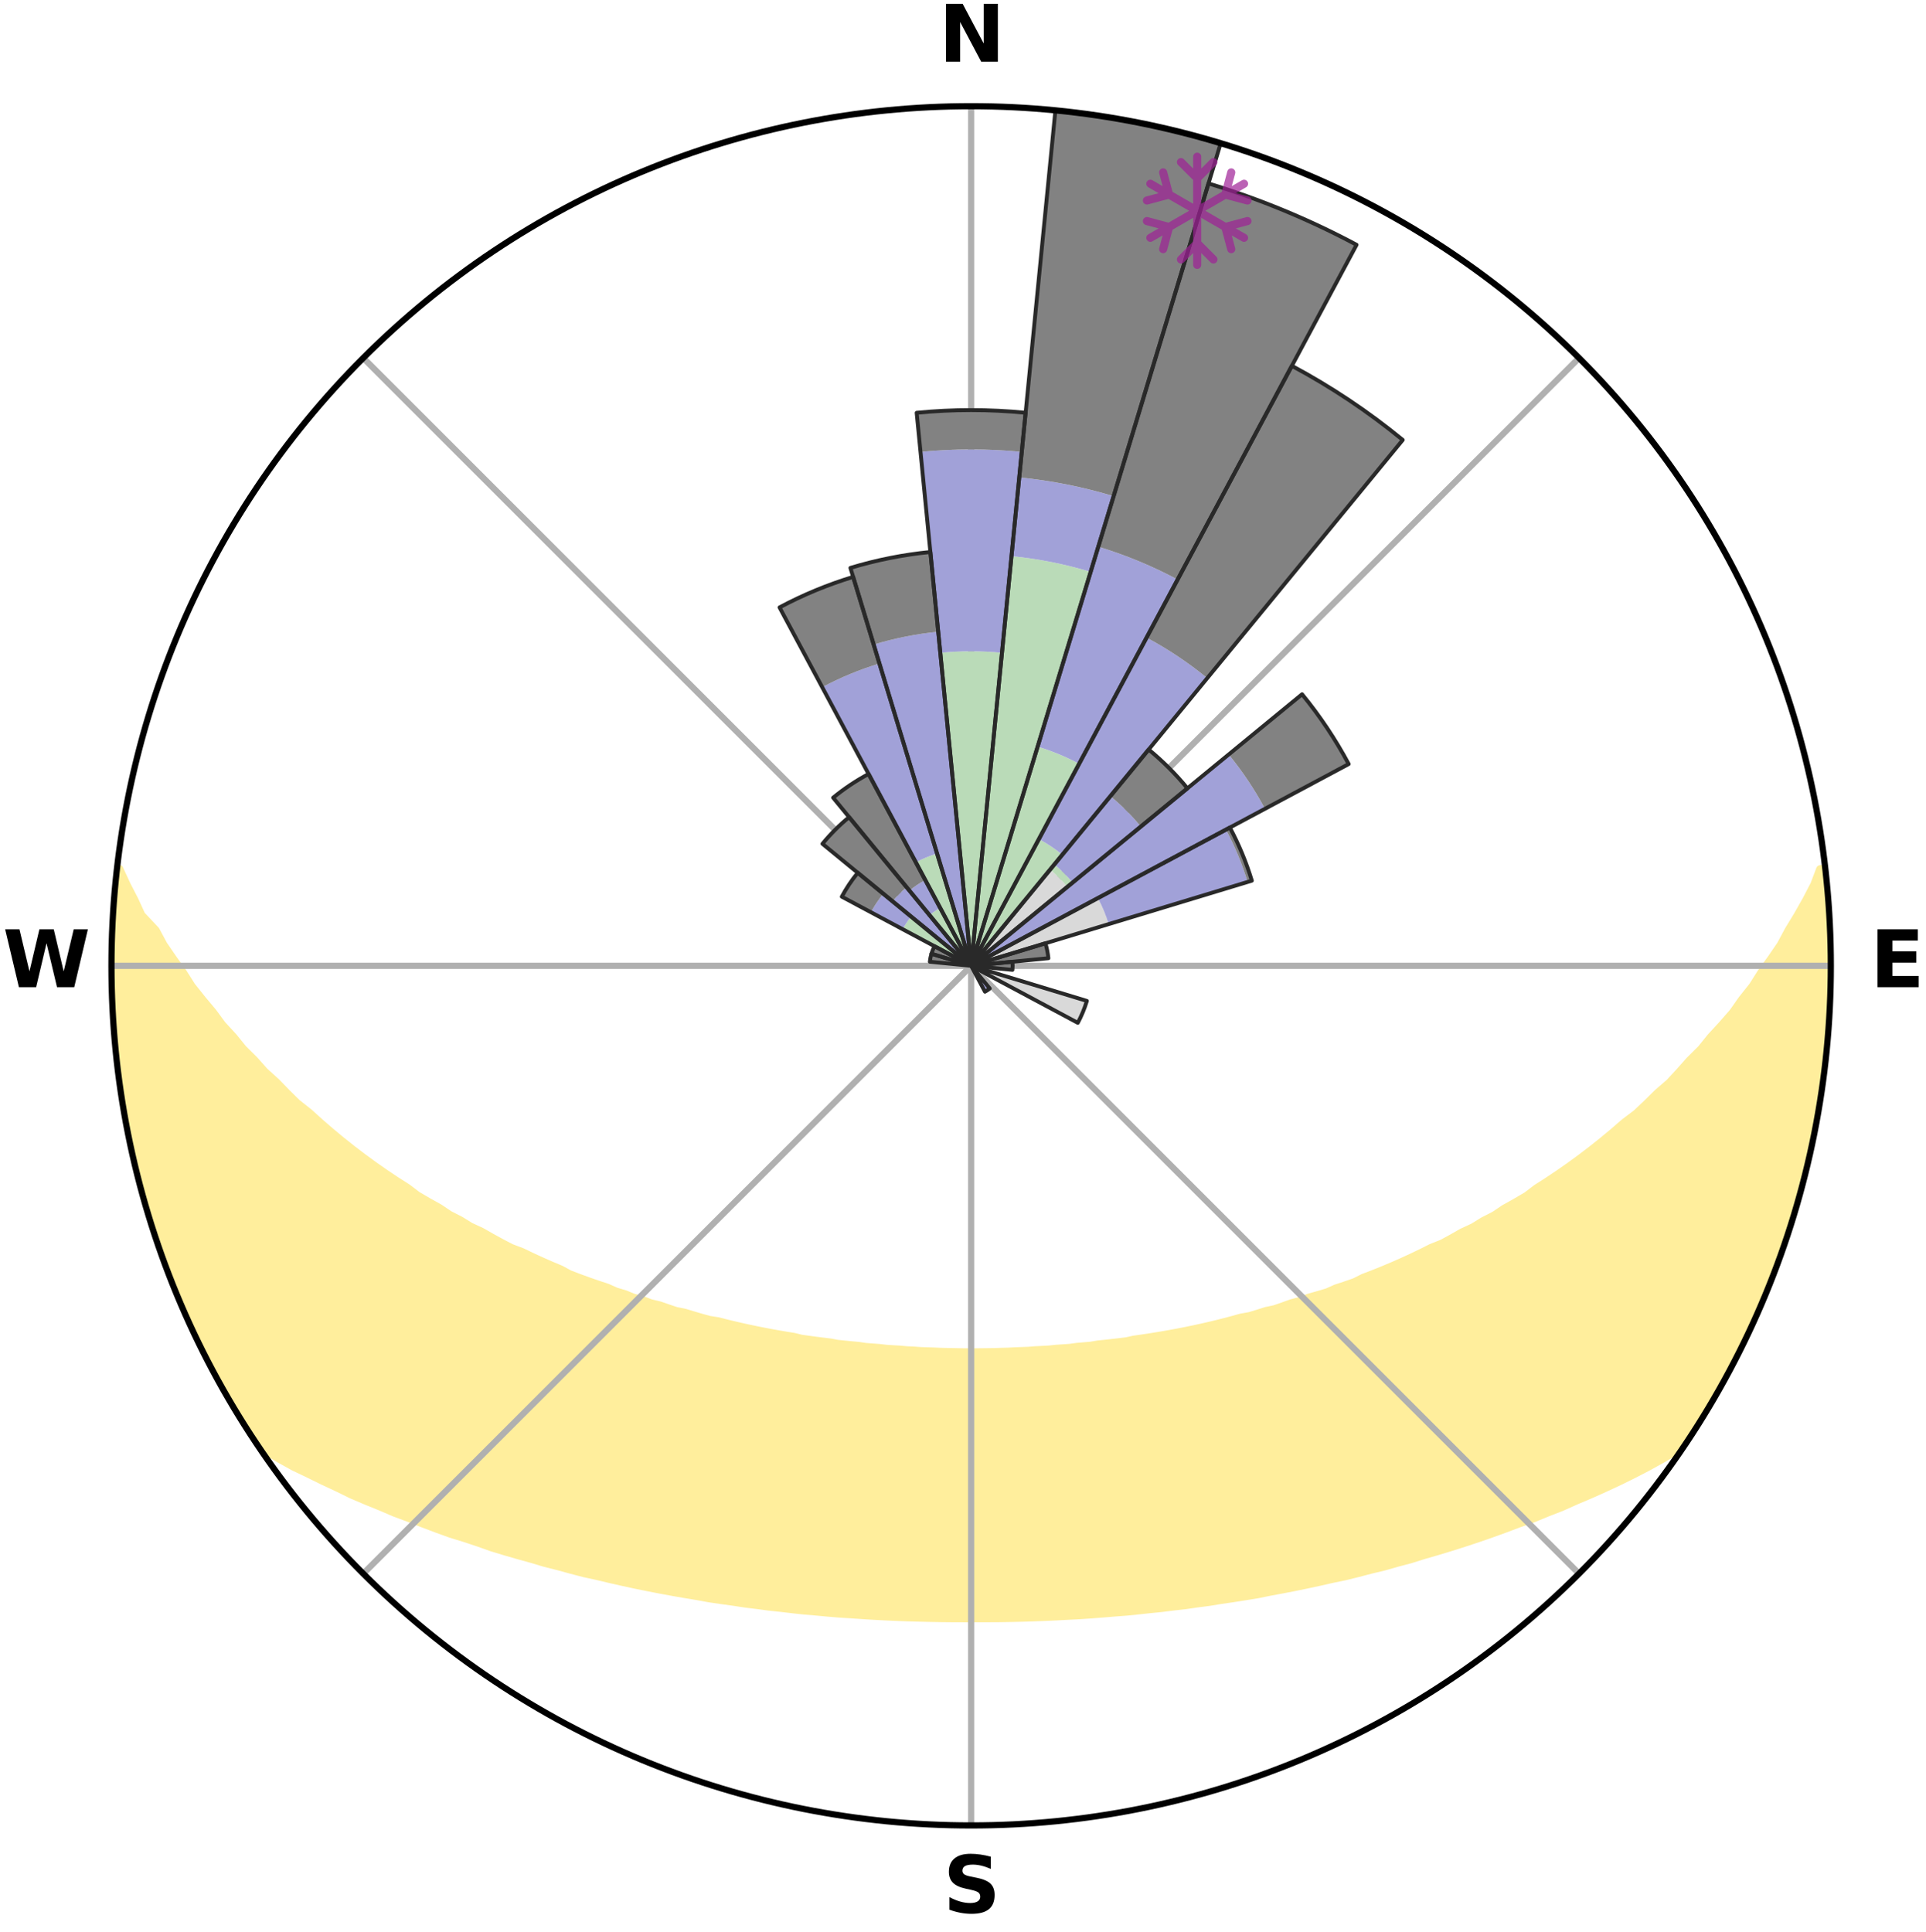 <?xml version="1.0" encoding="utf-8" standalone="no"?>
<!DOCTYPE svg PUBLIC "-//W3C//DTD SVG 1.1//EN"
  "http://www.w3.org/Graphics/SVG/1.1/DTD/svg11.dtd">
<svg xmlns:xlink="http://www.w3.org/1999/xlink" width="248.41pt" height="249.158pt" viewBox="0 0 248.41 249.158" xmlns="http://www.w3.org/2000/svg" version="1.1">
 <title>Ski Rose for Granite Peak Ski Area</title>
 <defs>
  <style type="text/css">*{stroke-linejoin: round; stroke-linecap: butt}</style>
 </defs>
 <g id="figure_1">
  <g id="patch_1">
   <path d="M 0 249.158 
L 248.41 249.158 
L 248.41 0 
L 0 0 
z
" style="fill: #ffffff"/>
  </g>
  <g id="axes_1">
   <g id="patch_2">
    <path d="M 236.135 124.579 
C 236.135 110.018 233.267 95.599 227.695 82.147 
C 222.122 68.695 213.955 56.471 203.659 46.175 
C 193.363 35.879 181.139 27.711 167.687 22.139 
C 154.235 16.567 139.815 13.699 125.255 13.699 
C 110.694 13.699 96.275 16.567 82.823 22.139 
C 69.371 27.711 57.147 35.879 46.851 46.175 
C 36.555 56.471 28.387 68.695 22.815 82.147 
C 17.243 95.599 14.375 110.018 14.375 124.579 
C 14.375 139.14 17.243 153.559 22.815 167.011 
C 28.387 180.463 36.555 192.687 46.851 202.983 
C 57.147 213.279 69.371 221.447 82.823 227.019 
C 96.275 232.591 110.694 235.459 125.255 235.459 
C 139.815 235.459 154.235 232.591 167.687 227.019 
C 181.139 221.447 193.363 213.279 203.659 202.983 
C 213.955 192.687 222.122 180.463 227.695 167.011 
C 233.267 153.559 236.135 139.14 236.135 124.579 
M 125.255 124.579 
C 125.255 124.579 125.255 124.579 125.255 124.579 
C 125.255 124.579 125.255 124.579 125.255 124.579 
C 125.255 124.579 125.255 124.579 125.255 124.579 
C 125.255 124.579 125.255 124.579 125.255 124.579 
C 125.255 124.579 125.255 124.579 125.255 124.579 
C 125.255 124.579 125.255 124.579 125.255 124.579 
C 125.255 124.579 125.255 124.579 125.255 124.579 
C 125.255 124.579 125.255 124.579 125.255 124.579 
C 125.255 124.579 125.255 124.579 125.255 124.579 
C 125.255 124.579 125.255 124.579 125.255 124.579 
C 125.255 124.579 125.255 124.579 125.255 124.579 
C 125.255 124.579 125.255 124.579 125.255 124.579 
C 125.255 124.579 125.255 124.579 125.255 124.579 
C 125.255 124.579 125.255 124.579 125.255 124.579 
C 125.255 124.579 125.255 124.579 125.255 124.579 
C 125.255 124.579 125.255 124.579 125.255 124.579 
z
" style="fill: #ffffff"/>
   </g>
   <g id="PolyCollection_1">
    <defs>
     <path id="m0fa6896689" d="M 235.298 -137.117 
L 234.745 -137.054 
L 233.987 -135.049 
L 232.95 -133.055 
L 231.842 -131.098 
L 230.678 -129.182 
L 229.679 -127.314 
L 228.427 -125.479 
L 227.137 -123.69 
L 226.028 -121.94 
L 224.672 -120.238 
L 223.503 -118.57 
L 222.09 -116.958 
L 220.652 -115.393 
L 219.405 -113.852 
L 217.921 -112.379 
L 216.631 -110.923 
L 215.32 -109.507 
L 213.78 -108.172 
L 212.435 -106.842 
L 211.073 -105.554 
L 209.492 -104.356 
L 208.105 -103.153 
L 206.706 -101.991 
L 205.297 -100.87 
L 203.879 -99.789 
L 202.453 -98.749 
L 201.021 -97.749 
L 199.584 -96.788 
L 198.144 -95.867 
L 196.886 -94.908 
L 195.439 -94.062 
L 193.992 -93.254 
L 192.723 -92.398 
L 191.276 -91.662 
L 190.004 -90.873 
L 188.563 -90.206 
L 187.291 -89.48 
L 186.02 -88.785 
L 184.592 -88.217 
L 183.327 -87.583 
L 182.065 -86.977 
L 180.807 -86.399 
L 179.553 -85.849 
L 178.303 -85.325 
L 177.06 -84.827 
L 175.823 -84.355 
L 174.723 -83.801 
L 173.497 -83.376 
L 172.28 -82.975 
L 171.19 -82.488 
L 169.987 -82.13 
L 168.794 -81.793 
L 167.718 -81.368 
L 166.543 -81.07 
L 165.478 -80.683 
L 164.417 -80.315 
L 163.269 -80.071 
L 162.22 -79.737 
L 161.177 -79.419 
L 160.058 -79.222 
L 159.029 -78.936 
L 158.006 -78.664 
L 156.988 -78.406 
L 155.977 -78.163 
L 154.972 -77.933 
L 153.973 -77.715 
L 152.981 -77.51 
L 151.995 -77.317 
L 151.015 -77.134 
L 150.042 -76.963 
L 149.076 -76.801 
L 148.116 -76.649 
L 147.163 -76.507 
L 146.216 -76.372 
L 145.307 -76.17 
L 144.369 -76.054 
L 143.438 -75.946 
L 142.513 -75.844 
L 141.593 -75.749 
L 140.699 -75.598 
L 139.788 -75.517 
L 138.882 -75.442 
L 137.994 -75.319 
L 137.096 -75.257 
L 136.202 -75.198 
L 135.321 -75.102 
L 134.434 -75.055 
L 133.55 -75.012 
L 132.673 -74.94 
L 131.794 -74.907 
L 130.918 -74.876 
L 130.045 -74.828 
L 129.172 -74.806 
L 128.301 -74.775 
L 127.43 -74.762 
L 126.56 -74.751 
L 125.69 -74.741 
L 124.82 -74.742 
L 123.95 -74.75 
L 123.08 -74.769 
L 122.209 -74.786 
L 121.338 -74.805 
L 120.466 -74.846 
L 119.592 -74.874 
L 118.715 -74.904 
L 117.841 -74.969 
L 116.96 -75.009 
L 116.083 -75.09 
L 115.196 -75.14 
L 114.307 -75.195 
L 113.424 -75.301 
L 112.528 -75.367 
L 111.627 -75.437 
L 110.738 -75.57 
L 109.829 -75.654 
L 108.915 -75.743 
L 107.995 -75.839 
L 107.096 -76.01 
L 106.167 -76.122 
L 105.232 -76.24 
L 104.291 -76.366 
L 103.344 -76.5 
L 102.43 -76.727 
L 101.473 -76.881 
L 100.51 -77.045 
L 99.54 -77.218 
L 98.564 -77.403 
L 97.581 -77.598 
L 96.592 -77.805 
L 95.596 -78.024 
L 94.594 -78.256 
L 93.586 -78.5 
L 92.572 -78.759 
L 91.476 -78.929 
L 90.446 -79.216 
L 89.412 -79.518 
L 88.372 -79.836 
L 87.236 -80.064 
L 86.183 -80.416 
L 85.125 -80.785 
L 83.961 -81.064 
L 82.892 -81.47 
L 81.71 -81.788 
L 80.631 -82.233 
L 79.432 -82.591 
L 78.346 -83.077 
L 77.132 -83.479 
L 75.911 -83.903 
L 74.681 -84.351 
L 73.445 -84.824 
L 72.342 -85.425 
L 71.096 -85.948 
L 69.846 -86.498 
L 68.591 -87.074 
L 67.333 -87.679 
L 65.914 -88.215 
L 64.648 -88.879 
L 63.381 -89.572 
L 62.113 -90.296 
L 60.675 -90.961 
L 59.407 -91.748 
L 57.964 -92.483 
L 56.699 -93.336 
L 55.255 -94.142 
L 53.812 -94.986 
L 52.558 -95.943 
L 51.121 -96.861 
L 49.687 -97.819 
L 48.259 -98.817 
L 46.836 -99.854 
L 45.422 -100.931 
L 44.016 -102.05 
L 42.621 -103.208 
L 41.237 -104.408 
L 39.866 -105.649 
L 38.3 -106.888 
L 36.958 -108.214 
L 35.632 -109.581 
L 34.113 -110.958 
L 32.825 -112.41 
L 31.345 -113.879 
L 30.1 -115.417 
L 28.665 -116.977 
L 27.47 -118.598 
L 26.088 -120.249 
L 24.734 -121.947 
L 23.627 -123.692 
L 22.339 -125.477 
L 21.088 -127.307 
L 20.09 -129.171 
L 18.25 -131.124 
L 17.357 -133.071 
L 16.33 -135.067 
L 15.398 -137.096 
L 15.216 -137.116 
L 15.216 -137.116 
L 14.918 -135.203 
L 14.833 -133.269 
L 14.599 -131.347 
L 14.631 -129.409 
L 14.463 -127.48 
L 14.51 -125.546 
L 14.405 -123.612 
L 14.569 -121.681 
L 14.529 -119.745 
L 14.704 -117.817 
L 14.726 -115.88 
L 14.961 -113.959 
L 15.105 -112.029 
L 15.401 -110.117 
L 15.61 -108.192 
L 15.904 -106.28 
L 16.289 -104.383 
L 16.703 -102.494 
L 17.039 -100.588 
L 17.445 -98.696 
L 17.948 -96.828 
L 18.551 -94.987 
L 18.944 -93.088 
L 19.538 -91.247 
L 20.161 -89.415 
L 20.743 -87.569 
L 21.425 -85.759 
L 22.138 -83.96 
L 22.882 -82.175 
L 23.59 -80.374 
L 24.398 -78.616 
L 25.178 -76.845 
L 26.055 -75.12 
L 26.914 -73.386 
L 27.819 -71.676 
L 28.772 -69.991 
L 29.746 -68.32 
L 30.718 -66.647 
L 31.779 -65.028 
L 32.801 -63.385 
L 34.249 -62.032 
L 36.058 -60.955 
L 37.896 -59.937 
L 39.817 -59.02 
L 41.682 -58.102 
L 43.552 -57.228 
L 45.36 -56.343 
L 47.229 -55.548 
L 49.095 -54.791 
L 50.897 -54.017 
L 52.751 -53.33 
L 54.543 -52.622 
L 56.33 -51.947 
L 58.11 -51.303 
L 59.931 -50.744 
L 61.694 -50.159 
L 63.404 -49.548 
L 65.152 -49.019 
L 66.89 -48.517 
L 68.618 -48.039 
L 70.3 -47.535 
L 72.009 -47.106 
L 73.674 -46.649 
L 75.332 -46.216 
L 77.012 -45.853 
L 78.651 -45.462 
L 80.283 -45.092 
L 81.906 -44.741 
L 83.522 -44.411 
L 85.128 -44.098 
L 86.727 -43.804 
L 88.316 -43.525 
L 89.898 -43.264 
L 91.455 -42.979 
L 93.021 -42.748 
L 94.579 -42.534 
L 96.117 -42.297 
L 97.661 -42.109 
L 99.187 -41.902 
L 100.717 -41.741 
L 102.232 -41.563 
L 103.743 -41.398 
L 105.254 -41.272 
L 106.755 -41.132 
L 108.252 -41.006 
L 109.748 -40.914 
L 111.237 -40.811 
L 112.722 -40.72 
L 114.204 -40.641 
L 115.684 -40.573 
L 117.161 -40.517 
L 118.636 -40.479 
L 120.109 -40.443 
L 121.58 -40.418 
L 123.051 -40.403 
L 124.52 -40.4 
L 125.989 -40.402 
L 127.459 -40.406 
L 128.93 -40.414 
L 130.401 -40.438 
L 131.874 -40.473 
L 133.349 -40.519 
L 134.826 -40.576 
L 136.305 -40.645 
L 137.787 -40.725 
L 139.275 -40.799 
L 140.764 -40.901 
L 142.256 -41.016 
L 143.752 -41.142 
L 145.259 -41.255 
L 146.765 -41.407 
L 148.275 -41.572 
L 149.798 -41.722 
L 151.319 -41.915 
L 152.856 -42.087 
L 154.388 -42.308 
L 155.939 -42.511 
L 157.483 -42.763 
L 159.049 -42.992 
L 160.623 -43.239 
L 162.206 -43.498 
L 163.776 -43.818 
L 165.373 -44.115 
L 166.98 -44.426 
L 168.593 -44.759 
L 170.217 -45.108 
L 171.848 -45.48 
L 173.517 -45.823 
L 175.167 -46.233 
L 176.823 -46.668 
L 178.522 -47.074 
L 180.197 -47.553 
L 181.916 -48.006 
L 183.604 -48.537 
L 185.341 -49.04 
L 187.088 -49.569 
L 188.844 -50.126 
L 190.608 -50.71 
L 192.381 -51.324 
L 194.16 -51.968 
L 195.946 -52.643 
L 197.794 -53.295 
L 199.592 -54.036 
L 201.451 -54.758 
L 203.257 -55.568 
L 205.128 -56.361 
L 206.997 -57.196 
L 208.869 -58.069 
L 210.733 -58.989 
L 212.591 -59.954 
L 214.427 -60.973 
L 216.238 -62.048 
L 217.708 -63.385 
L 218.737 -65.024 
L 219.774 -66.658 
L 220.778 -68.312 
L 221.735 -69.993 
L 222.687 -71.678 
L 223.604 -73.382 
L 224.365 -75.165 
L 225.212 -76.902 
L 226.149 -78.599 
L 226.892 -80.386 
L 227.583 -82.193 
L 228.382 -83.956 
L 229.076 -85.762 
L 229.773 -87.567 
L 230.344 -89.417 
L 230.939 -91.257 
L 231.489 -93.111 
L 232.094 -94.95 
L 232.559 -96.828 
L 233.039 -98.702 
L 233.41 -100.602 
L 233.864 -102.482 
L 234.153 -104.396 
L 234.579 -106.285 
L 234.784 -108.21 
L 235.128 -110.114 
L 235.399 -112.03 
L 235.518 -113.962 
L 235.716 -115.886 
L 235.908 -117.811 
L 235.88 -119.749 
L 235.998 -121.679 
L 236.057 -123.612 
L 236.105 -125.546 
L 236.094 -127.481 
L 235.914 -129.411 
L 235.86 -131.344 
L 235.749 -133.275 
L 235.605 -135.205 
L 235.298 -137.117 
z
" style="stroke: #ffee9c"/>
    </defs>
    <g clip-path="url(#pf949a57c2d)">
     <use xlink:href="#m0fa6896689" x="0" y="249.158" style="fill: #ffee9c; stroke: #ffee9c"/>
    </g>
   </g>
   <g id="matplotlib.axis_1">
    <g id="xtick_1">
     <g id="line2d_1">
      <path d="M 125.255 124.579 
L 125.255 13.699 
" clip-path="url(#pf949a57c2d)" style="fill: none; stroke: #b0b0b0; stroke-width: 0.8; stroke-linecap: square"/>
     </g>
     <g id="text_1">
      <!-- N -->
      <g transform="translate(121.07 7.958) scale(0.1 -0.1)">
       <defs>
        <path id="DejaVuSans-Bold-4e" d="M 588 4666 
L 1931 4666 
L 3628 1466 
L 3628 4666 
L 4769 4666 
L 4769 0 
L 3425 0 
L 1728 3200 
L 1728 0 
L 588 0 
L 588 4666 
z
" transform="scale(0.016)"/>
       </defs>
       <use xlink:href="#DejaVuSans-Bold-4e"/>
      </g>
     </g>
    </g>
    <g id="xtick_2">
     <g id="line2d_2">
      <path d="M 125.255 124.579 
L 203.659 46.175 
" clip-path="url(#pf949a57c2d)" style="fill: none; stroke: #b0b0b0; stroke-width: 0.8; stroke-linecap: square"/>
     </g>
    </g>
    <g id="xtick_3">
     <g id="line2d_3">
      <path d="M 125.255 124.579 
L 236.135 124.579 
" clip-path="url(#pf949a57c2d)" style="fill: none; stroke: #b0b0b0; stroke-width: 0.8; stroke-linecap: square"/>
     </g>
     <g id="text_2">
      <!-- E -->
      <g transform="translate(241.219 127.338) scale(0.1 -0.1)">
       <defs>
        <path id="DejaVuSans-Bold-45" d="M 588 4666 
L 3834 4666 
L 3834 3756 
L 1791 3756 
L 1791 2888 
L 3713 2888 
L 3713 1978 
L 1791 1978 
L 1791 909 
L 3903 909 
L 3903 0 
L 588 0 
L 588 4666 
z
" transform="scale(0.016)"/>
       </defs>
       <use xlink:href="#DejaVuSans-Bold-45"/>
      </g>
     </g>
    </g>
    <g id="xtick_4">
     <g id="line2d_4">
      <path d="M 125.255 124.579 
L 203.659 202.983 
" clip-path="url(#pf949a57c2d)" style="fill: none; stroke: #b0b0b0; stroke-width: 0.8; stroke-linecap: square"/>
     </g>
    </g>
    <g id="xtick_5">
     <g id="line2d_5">
      <path d="M 125.255 124.579 
L 125.255 235.459 
" clip-path="url(#pf949a57c2d)" style="fill: none; stroke: #b0b0b0; stroke-width: 0.8; stroke-linecap: square"/>
     </g>
     <g id="text_3">
      <!-- S -->
      <g transform="translate(121.654 246.718) scale(0.1 -0.1)">
       <defs>
        <path id="DejaVuSans-Bold-53" d="M 3834 4519 
L 3834 3531 
Q 3450 3703 3084 3790 
Q 2719 3878 2394 3878 
Q 1963 3878 1756 3759 
Q 1550 3641 1550 3391 
Q 1550 3203 1689 3098 
Q 1828 2994 2194 2919 
L 2706 2816 
Q 3484 2659 3812 2340 
Q 4141 2022 4141 1434 
Q 4141 663 3683 286 
Q 3225 -91 2284 -91 
Q 1841 -91 1394 -6 
Q 947 78 500 244 
L 500 1259 
Q 947 1022 1364 901 
Q 1781 781 2169 781 
Q 2563 781 2772 912 
Q 2981 1044 2981 1288 
Q 2981 1506 2839 1625 
Q 2697 1744 2272 1838 
L 1806 1941 
Q 1106 2091 782 2419 
Q 459 2747 459 3303 
Q 459 4000 909 4375 
Q 1359 4750 2203 4750 
Q 2588 4750 2994 4692 
Q 3400 4634 3834 4519 
z
" transform="scale(0.016)"/>
       </defs>
       <use xlink:href="#DejaVuSans-Bold-53"/>
      </g>
     </g>
    </g>
    <g id="xtick_6">
     <g id="line2d_6">
      <path d="M 125.255 124.579 
L 46.851 202.983 
" clip-path="url(#pf949a57c2d)" style="fill: none; stroke: #b0b0b0; stroke-width: 0.8; stroke-linecap: square"/>
     </g>
    </g>
    <g id="xtick_7">
     <g id="line2d_7">
      <path d="M 125.255 124.579 
L 14.375 124.579 
" clip-path="url(#pf949a57c2d)" style="fill: none; stroke: #b0b0b0; stroke-width: 0.8; stroke-linecap: square"/>
     </g>
     <g id="text_4">
      <!-- W -->
      <g transform="translate(0.36 127.338) scale(0.1 -0.1)">
       <defs>
        <path id="DejaVuSans-Bold-57" d="M 191 4666 
L 1344 4666 
L 2150 1275 
L 2950 4666 
L 4109 4666 
L 4909 1275 
L 5716 4666 
L 6859 4666 
L 5759 0 
L 4372 0 
L 3525 3547 
L 2688 0 
L 1300 0 
L 191 4666 
z
" transform="scale(0.016)"/>
       </defs>
       <use xlink:href="#DejaVuSans-Bold-57"/>
      </g>
     </g>
    </g>
    <g id="xtick_8">
     <g id="line2d_8">
      <path d="M 125.255 124.579 
L 46.851 46.175 
" clip-path="url(#pf949a57c2d)" style="fill: none; stroke: #b0b0b0; stroke-width: 0.8; stroke-linecap: square"/>
     </g>
    </g>
   </g>
   <g id="matplotlib.axis_2"/>
   <g id="patch_3">
    <path d="M 125.255 124.579 
C 125.255 124.579 125.255 124.579 125.255 124.579 
C 125.255 124.579 125.255 124.579 125.255 124.579 
L 125.255 124.579 
C 125.255 124.579 125.255 124.579 125.255 124.579 
C 125.255 124.579 125.255 124.579 125.255 124.579 
z
" clip-path="url(#pf949a57c2d)" style="fill: #d9d9d9"/>
   </g>
   <g id="patch_4">
    <path d="M 125.255 124.579 
C 125.255 124.579 125.255 124.579 125.255 124.579 
C 125.255 124.579 125.255 124.579 125.255 124.579 
L 125.255 124.579 
C 125.255 124.579 125.255 124.579 125.255 124.579 
C 125.255 124.579 125.255 124.579 125.255 124.579 
z
" clip-path="url(#pf949a57c2d)" style="fill: #d9d9d9"/>
   </g>
   <g id="patch_5">
    <path d="M 125.255 124.579 
C 125.255 124.579 125.255 124.579 125.255 124.579 
C 125.255 124.579 125.255 124.579 125.255 124.579 
L 125.255 124.579 
C 125.255 124.579 125.255 124.579 125.255 124.579 
C 125.255 124.579 125.255 124.579 125.255 124.579 
z
" clip-path="url(#pf949a57c2d)" style="fill: #d9d9d9"/>
   </g>
   <g id="patch_6">
    <path d="M 125.255 124.579 
C 125.255 124.579 125.255 124.579 125.255 124.579 
C 125.255 124.579 125.255 124.579 125.255 124.579 
L 125.255 124.579 
C 125.255 124.579 125.255 124.579 125.255 124.579 
C 125.255 124.579 125.255 124.579 125.255 124.579 
z
" clip-path="url(#pf949a57c2d)" style="fill: #d9d9d9"/>
   </g>
   <g id="patch_7">
    <path d="M 125.255 124.579 
C 125.255 124.579 125.255 124.579 125.255 124.579 
C 125.255 124.579 125.255 124.579 125.255 124.579 
L 137.662 114.397 
C 137.329 113.991 136.976 113.601 136.604 113.23 
C 136.233 112.858 135.843 112.505 135.437 112.172 
z
" clip-path="url(#pf949a57c2d)" style="fill: #d9d9d9"/>
   </g>
   <g id="patch_8">
    <path d="M 125.255 124.579 
C 125.255 124.579 125.255 124.579 125.255 124.579 
C 125.255 124.579 125.255 124.579 125.255 124.579 
L 125.255 124.579 
C 125.255 124.579 125.255 124.579 125.255 124.579 
C 125.255 124.579 125.255 124.579 125.255 124.579 
z
" clip-path="url(#pf949a57c2d)" style="fill: #d9d9d9"/>
   </g>
   <g id="patch_9">
    <path d="M 125.255 124.579 
C 125.255 124.579 125.255 124.579 125.255 124.579 
C 125.255 124.579 125.255 124.579 125.255 124.579 
L 142.99 119.199 
C 142.814 118.618 142.61 118.047 142.378 117.487 
C 142.146 116.926 141.886 116.377 141.6 115.842 
z
" clip-path="url(#pf949a57c2d)" style="fill: #d9d9d9"/>
   </g>
   <g id="patch_10">
    <path d="M 125.255 124.579 
C 125.255 124.579 125.255 124.579 125.255 124.579 
C 125.255 124.579 125.255 124.579 125.255 124.579 
L 125.255 124.579 
C 125.255 124.579 125.255 124.579 125.255 124.579 
C 125.255 124.579 125.255 124.579 125.255 124.579 
z
" clip-path="url(#pf949a57c2d)" style="fill: #d9d9d9"/>
   </g>
   <g id="patch_11">
    <path d="M 125.255 124.579 
C 125.255 124.579 125.255 124.579 125.255 124.579 
C 125.255 124.579 125.255 124.579 125.255 124.579 
L 125.255 124.579 
C 125.255 124.579 125.255 124.579 125.255 124.579 
C 125.255 124.579 125.255 124.579 125.255 124.579 
z
" clip-path="url(#pf949a57c2d)" style="fill: #d9d9d9"/>
   </g>
   <g id="patch_12">
    <path d="M 125.255 124.579 
C 125.255 124.579 125.255 124.579 125.255 124.579 
C 125.255 124.579 125.255 124.579 125.255 124.579 
L 125.255 124.579 
C 125.255 124.579 125.255 124.579 125.255 124.579 
C 125.255 124.579 125.255 124.579 125.255 124.579 
z
" clip-path="url(#pf949a57c2d)" style="fill: #d9d9d9"/>
   </g>
   <g id="patch_13">
    <path d="M 125.255 124.579 
C 125.255 124.579 125.255 124.579 125.255 124.579 
C 125.255 124.579 125.255 124.579 125.255 124.579 
L 139.011 131.932 
C 139.252 131.482 139.471 131.02 139.666 130.548 
C 139.861 130.077 140.033 129.596 140.182 129.107 
z
" clip-path="url(#pf949a57c2d)" style="fill: #d9d9d9"/>
   </g>
   <g id="patch_14">
    <path d="M 125.255 124.579 
C 125.255 124.579 125.255 124.579 125.255 124.579 
C 125.255 124.579 125.255 124.579 125.255 124.579 
L 125.255 124.579 
C 125.255 124.579 125.255 124.579 125.255 124.579 
C 125.255 124.579 125.255 124.579 125.255 124.579 
z
" clip-path="url(#pf949a57c2d)" style="fill: #d9d9d9"/>
   </g>
   <g id="patch_15">
    <path d="M 125.255 124.579 
C 125.255 124.579 125.255 124.579 125.255 124.579 
C 125.255 124.579 125.255 124.579 125.255 124.579 
L 125.255 124.579 
C 125.255 124.579 125.255 124.579 125.255 124.579 
C 125.255 124.579 125.255 124.579 125.255 124.579 
z
" clip-path="url(#pf949a57c2d)" style="fill: #d9d9d9"/>
   </g>
   <g id="patch_16">
    <path d="M 125.255 124.579 
C 125.255 124.579 125.255 124.579 125.255 124.579 
C 125.255 124.579 125.255 124.579 125.255 124.579 
L 125.255 124.579 
C 125.255 124.579 125.255 124.579 125.255 124.579 
C 125.255 124.579 125.255 124.579 125.255 124.579 
z
" clip-path="url(#pf949a57c2d)" style="fill: #d9d9d9"/>
   </g>
   <g id="patch_17">
    <path d="M 125.255 124.579 
C 125.255 124.579 125.255 124.579 125.255 124.579 
C 125.255 124.579 125.255 124.579 125.255 124.579 
L 125.255 124.579 
C 125.255 124.579 125.255 124.579 125.255 124.579 
C 125.255 124.579 125.255 124.579 125.255 124.579 
z
" clip-path="url(#pf949a57c2d)" style="fill: #d9d9d9"/>
   </g>
   <g id="patch_18">
    <path d="M 125.255 124.579 
C 125.255 124.579 125.255 124.579 125.255 124.579 
C 125.255 124.579 125.255 124.579 125.255 124.579 
L 125.255 124.579 
C 125.255 124.579 125.255 124.579 125.255 124.579 
C 125.255 124.579 125.255 124.579 125.255 124.579 
z
" clip-path="url(#pf949a57c2d)" style="fill: #d9d9d9"/>
   </g>
   <g id="patch_19">
    <path d="M 125.255 124.579 
C 125.255 124.579 125.255 124.579 125.255 124.579 
C 125.255 124.579 125.255 124.579 125.255 124.579 
L 125.255 124.579 
C 125.255 124.579 125.255 124.579 125.255 124.579 
C 125.255 124.579 125.255 124.579 125.255 124.579 
z
" clip-path="url(#pf949a57c2d)" style="fill: #d9d9d9"/>
   </g>
   <g id="patch_20">
    <path d="M 125.255 124.579 
C 125.255 124.579 125.255 124.579 125.255 124.579 
C 125.255 124.579 125.255 124.579 125.255 124.579 
L 125.255 124.579 
C 125.255 124.579 125.255 124.579 125.255 124.579 
C 125.255 124.579 125.255 124.579 125.255 124.579 
z
" clip-path="url(#pf949a57c2d)" style="fill: #d9d9d9"/>
   </g>
   <g id="patch_21">
    <path d="M 125.255 124.579 
C 125.255 124.579 125.255 124.579 125.255 124.579 
C 125.255 124.579 125.255 124.579 125.255 124.579 
L 125.255 124.579 
C 125.255 124.579 125.255 124.579 125.255 124.579 
C 125.255 124.579 125.255 124.579 125.255 124.579 
z
" clip-path="url(#pf949a57c2d)" style="fill: #d9d9d9"/>
   </g>
   <g id="patch_22">
    <path d="M 125.255 124.579 
C 125.255 124.579 125.255 124.579 125.255 124.579 
C 125.255 124.579 125.255 124.579 125.255 124.579 
L 125.255 124.579 
C 125.255 124.579 125.255 124.579 125.255 124.579 
C 125.255 124.579 125.255 124.579 125.255 124.579 
z
" clip-path="url(#pf949a57c2d)" style="fill: #d9d9d9"/>
   </g>
   <g id="patch_23">
    <path d="M 125.255 124.579 
C 125.255 124.579 125.255 124.579 125.255 124.579 
C 125.255 124.579 125.255 124.579 125.255 124.579 
L 125.255 124.579 
C 125.255 124.579 125.255 124.579 125.255 124.579 
C 125.255 124.579 125.255 124.579 125.255 124.579 
z
" clip-path="url(#pf949a57c2d)" style="fill: #d9d9d9"/>
   </g>
   <g id="patch_24">
    <path d="M 125.255 124.579 
C 125.255 124.579 125.255 124.579 125.255 124.579 
C 125.255 124.579 125.255 124.579 125.255 124.579 
L 125.255 124.579 
C 125.255 124.579 125.255 124.579 125.255 124.579 
C 125.255 124.579 125.255 124.579 125.255 124.579 
z
" clip-path="url(#pf949a57c2d)" style="fill: #d9d9d9"/>
   </g>
   <g id="patch_25">
    <path d="M 125.255 124.579 
C 125.255 124.579 125.255 124.579 125.255 124.579 
C 125.255 124.579 125.255 124.579 125.255 124.579 
L 125.255 124.579 
C 125.255 124.579 125.255 124.579 125.255 124.579 
C 125.255 124.579 125.255 124.579 125.255 124.579 
z
" clip-path="url(#pf949a57c2d)" style="fill: #d9d9d9"/>
   </g>
   <g id="patch_26">
    <path d="M 125.255 124.579 
C 125.255 124.579 125.255 124.579 125.255 124.579 
C 125.255 124.579 125.255 124.579 125.255 124.579 
L 125.255 124.579 
C 125.255 124.579 125.255 124.579 125.255 124.579 
C 125.255 124.579 125.255 124.579 125.255 124.579 
z
" clip-path="url(#pf949a57c2d)" style="fill: #d9d9d9"/>
   </g>
   <g id="patch_27">
    <path d="M 125.255 124.579 
C 125.255 124.579 125.255 124.579 125.255 124.579 
C 125.255 124.579 125.255 124.579 125.255 124.579 
L 125.255 124.579 
C 125.255 124.579 125.255 124.579 125.255 124.579 
C 125.255 124.579 125.255 124.579 125.255 124.579 
z
" clip-path="url(#pf949a57c2d)" style="fill: #d9d9d9"/>
   </g>
   <g id="patch_28">
    <path d="M 125.255 124.579 
C 125.255 124.579 125.255 124.579 125.255 124.579 
C 125.255 124.579 125.255 124.579 125.255 124.579 
L 125.255 124.579 
C 125.255 124.579 125.255 124.579 125.255 124.579 
C 125.255 124.579 125.255 124.579 125.255 124.579 
z
" clip-path="url(#pf949a57c2d)" style="fill: #d9d9d9"/>
   </g>
   <g id="patch_29">
    <path d="M 125.255 124.579 
C 125.255 124.579 125.255 124.579 125.255 124.579 
C 125.255 124.579 125.255 124.579 125.255 124.579 
L 125.255 124.579 
C 125.255 124.579 125.255 124.579 125.255 124.579 
C 125.255 124.579 125.255 124.579 125.255 124.579 
z
" clip-path="url(#pf949a57c2d)" style="fill: #d9d9d9"/>
   </g>
   <g id="patch_30">
    <path d="M 125.255 124.579 
C 125.255 124.579 125.255 124.579 125.255 124.579 
C 125.255 124.579 125.255 124.579 125.255 124.579 
L 125.255 124.579 
C 125.255 124.579 125.255 124.579 125.255 124.579 
C 125.255 124.579 125.255 124.579 125.255 124.579 
z
" clip-path="url(#pf949a57c2d)" style="fill: #d9d9d9"/>
   </g>
   <g id="patch_31">
    <path d="M 125.255 124.579 
C 125.255 124.579 125.255 124.579 125.255 124.579 
C 125.255 124.579 125.255 124.579 125.255 124.579 
L 125.255 124.579 
C 125.255 124.579 125.255 124.579 125.255 124.579 
C 125.255 124.579 125.255 124.579 125.255 124.579 
z
" clip-path="url(#pf949a57c2d)" style="fill: #d9d9d9"/>
   </g>
   <g id="patch_32">
    <path d="M 125.255 124.579 
C 125.255 124.579 125.255 124.579 125.255 124.579 
C 125.255 124.579 125.255 124.579 125.255 124.579 
L 125.255 124.579 
C 125.255 124.579 125.255 124.579 125.255 124.579 
C 125.255 124.579 125.255 124.579 125.255 124.579 
z
" clip-path="url(#pf949a57c2d)" style="fill: #d9d9d9"/>
   </g>
   <g id="patch_33">
    <path d="M 125.255 124.579 
C 125.255 124.579 125.255 124.579 125.255 124.579 
C 125.255 124.579 125.255 124.579 125.255 124.579 
L 125.255 124.579 
C 125.255 124.579 125.255 124.579 125.255 124.579 
C 125.255 124.579 125.255 124.579 125.255 124.579 
z
" clip-path="url(#pf949a57c2d)" style="fill: #d9d9d9"/>
   </g>
   <g id="patch_34">
    <path d="M 125.255 124.579 
C 125.255 124.579 125.255 124.579 125.255 124.579 
C 125.255 124.579 125.255 124.579 125.255 124.579 
L 125.255 124.579 
C 125.255 124.579 125.255 124.579 125.255 124.579 
C 125.255 124.579 125.255 124.579 125.255 124.579 
z
" clip-path="url(#pf949a57c2d)" style="fill: #d9d9d9"/>
   </g>
   <g id="patch_35">
    <path d="M 125.255 124.579 
C 125.255 124.579 125.255 124.579 125.255 124.579 
C 125.255 124.579 125.255 124.579 125.255 124.579 
L 129.231 84.204 
C 127.91 84.074 126.583 84.009 125.255 84.009 
C 123.927 84.009 122.6 84.074 121.278 84.204 
z
" clip-path="url(#pf949a57c2d)" style="fill: #badbb8"/>
   </g>
   <g id="patch_36">
    <path d="M 125.255 124.579 
C 125.255 124.579 125.255 124.579 125.255 124.579 
C 125.255 124.579 125.255 124.579 125.255 124.579 
L 140.669 73.766 
C 139.006 73.262 137.319 72.839 135.614 72.5 
C 133.909 72.161 132.189 71.906 130.459 71.735 
z
" clip-path="url(#pf949a57c2d)" style="fill: #badbb8"/>
   </g>
   <g id="patch_37">
    <path d="M 125.255 124.579 
C 125.255 124.579 125.255 124.579 125.255 124.579 
C 125.255 124.579 125.255 124.579 125.255 124.579 
L 139.183 98.52 
C 138.331 98.065 137.456 97.651 136.562 97.281 
C 135.669 96.911 134.758 96.585 133.832 96.304 
z
" clip-path="url(#pf949a57c2d)" style="fill: #badbb8"/>
   </g>
   <g id="patch_38">
    <path d="M 125.255 124.579 
C 125.255 124.579 125.255 124.579 125.255 124.579 
C 125.255 124.579 125.255 124.579 125.255 124.579 
L 137.013 110.252 
C 136.544 109.867 136.056 109.506 135.552 109.169 
C 135.047 108.832 134.527 108.52 133.992 108.234 
z
" clip-path="url(#pf949a57c2d)" style="fill: #badbb8"/>
   </g>
   <g id="patch_39">
    <path d="M 135.437 112.172 
C 135.843 112.505 136.233 112.858 136.604 113.23 
C 136.976 113.601 137.329 113.991 137.662 114.397 
L 138.333 113.846 
C 137.982 113.418 137.61 113.007 137.218 112.616 
C 136.827 112.224 136.416 111.852 135.988 111.501 
z
" clip-path="url(#pf949a57c2d)" style="fill: #badbb8"/>
   </g>
   <g id="patch_40">
    <path d="M 125.255 124.579 
C 125.255 124.579 125.255 124.579 125.255 124.579 
C 125.255 124.579 125.255 124.579 125.255 124.579 
L 125.255 124.579 
C 125.255 124.579 125.255 124.579 125.255 124.579 
C 125.255 124.579 125.255 124.579 125.255 124.579 
z
" clip-path="url(#pf949a57c2d)" style="fill: #badbb8"/>
   </g>
   <g id="patch_41">
    <path d="M 141.6 115.842 
C 141.886 116.377 142.146 116.926 142.378 117.487 
C 142.61 118.047 142.814 118.618 142.99 119.199 
L 142.99 119.199 
C 142.814 118.618 142.61 118.047 142.378 117.487 
C 142.146 116.926 141.886 116.377 141.6 115.842 
z
" clip-path="url(#pf949a57c2d)" style="fill: #badbb8"/>
   </g>
   <g id="patch_42">
    <path d="M 125.255 124.579 
C 125.255 124.579 125.255 124.579 125.255 124.579 
C 125.255 124.579 125.255 124.579 125.255 124.579 
L 125.255 124.579 
C 125.255 124.579 125.255 124.579 125.255 124.579 
C 125.255 124.579 125.255 124.579 125.255 124.579 
z
" clip-path="url(#pf949a57c2d)" style="fill: #badbb8"/>
   </g>
   <g id="patch_43">
    <path d="M 125.255 124.579 
C 125.255 124.579 125.255 124.579 125.255 124.579 
C 125.255 124.579 125.255 124.579 125.255 124.579 
L 125.255 124.579 
C 125.255 124.579 125.255 124.579 125.255 124.579 
C 125.255 124.579 125.255 124.579 125.255 124.579 
z
" clip-path="url(#pf949a57c2d)" style="fill: #badbb8"/>
   </g>
   <g id="patch_44">
    <path d="M 125.255 124.579 
C 125.255 124.579 125.255 124.579 125.255 124.579 
C 125.255 124.579 125.255 124.579 125.255 124.579 
L 125.255 124.579 
C 125.255 124.579 125.255 124.579 125.255 124.579 
C 125.255 124.579 125.255 124.579 125.255 124.579 
z
" clip-path="url(#pf949a57c2d)" style="fill: #badbb8"/>
   </g>
   <g id="patch_45">
    <path d="M 140.182 129.107 
C 140.033 129.596 139.861 130.077 139.666 130.548 
C 139.471 131.02 139.252 131.482 139.011 131.932 
L 139.011 131.932 
C 139.252 131.482 139.471 131.02 139.666 130.548 
C 139.861 130.077 140.033 129.596 140.182 129.107 
z
" clip-path="url(#pf949a57c2d)" style="fill: #badbb8"/>
   </g>
   <g id="patch_46">
    <path d="M 125.255 124.579 
C 125.255 124.579 125.255 124.579 125.255 124.579 
C 125.255 124.579 125.255 124.579 125.255 124.579 
L 125.255 124.579 
C 125.255 124.579 125.255 124.579 125.255 124.579 
C 125.255 124.579 125.255 124.579 125.255 124.579 
z
" clip-path="url(#pf949a57c2d)" style="fill: #badbb8"/>
   </g>
   <g id="patch_47">
    <path d="M 125.255 124.579 
C 125.255 124.579 125.255 124.579 125.255 124.579 
C 125.255 124.579 125.255 124.579 125.255 124.579 
L 125.255 124.579 
C 125.255 124.579 125.255 124.579 125.255 124.579 
C 125.255 124.579 125.255 124.579 125.255 124.579 
z
" clip-path="url(#pf949a57c2d)" style="fill: #badbb8"/>
   </g>
   <g id="patch_48">
    <path d="M 125.255 124.579 
C 125.255 124.579 125.255 124.579 125.255 124.579 
C 125.255 124.579 125.255 124.579 125.255 124.579 
L 125.255 124.579 
C 125.255 124.579 125.255 124.579 125.255 124.579 
C 125.255 124.579 125.255 124.579 125.255 124.579 
z
" clip-path="url(#pf949a57c2d)" style="fill: #badbb8"/>
   </g>
   <g id="patch_49">
    <path d="M 125.255 124.579 
C 125.255 124.579 125.255 124.579 125.255 124.579 
C 125.255 124.579 125.255 124.579 125.255 124.579 
L 125.255 124.579 
C 125.255 124.579 125.255 124.579 125.255 124.579 
C 125.255 124.579 125.255 124.579 125.255 124.579 
z
" clip-path="url(#pf949a57c2d)" style="fill: #badbb8"/>
   </g>
   <g id="patch_50">
    <path d="M 125.255 124.579 
C 125.255 124.579 125.255 124.579 125.255 124.579 
C 125.255 124.579 125.255 124.579 125.255 124.579 
L 125.255 124.579 
C 125.255 124.579 125.255 124.579 125.255 124.579 
C 125.255 124.579 125.255 124.579 125.255 124.579 
z
" clip-path="url(#pf949a57c2d)" style="fill: #badbb8"/>
   </g>
   <g id="patch_51">
    <path d="M 125.255 124.579 
C 125.255 124.579 125.255 124.579 125.255 124.579 
C 125.255 124.579 125.255 124.579 125.255 124.579 
L 125.255 124.579 
C 125.255 124.579 125.255 124.579 125.255 124.579 
C 125.255 124.579 125.255 124.579 125.255 124.579 
z
" clip-path="url(#pf949a57c2d)" style="fill: #badbb8"/>
   </g>
   <g id="patch_52">
    <path d="M 125.255 124.579 
C 125.255 124.579 125.255 124.579 125.255 124.579 
C 125.255 124.579 125.255 124.579 125.255 124.579 
L 125.255 124.579 
C 125.255 124.579 125.255 124.579 125.255 124.579 
C 125.255 124.579 125.255 124.579 125.255 124.579 
z
" clip-path="url(#pf949a57c2d)" style="fill: #badbb8"/>
   </g>
   <g id="patch_53">
    <path d="M 125.255 124.579 
C 125.255 124.579 125.255 124.579 125.255 124.579 
C 125.255 124.579 125.255 124.579 125.255 124.579 
L 125.255 124.579 
C 125.255 124.579 125.255 124.579 125.255 124.579 
C 125.255 124.579 125.255 124.579 125.255 124.579 
z
" clip-path="url(#pf949a57c2d)" style="fill: #badbb8"/>
   </g>
   <g id="patch_54">
    <path d="M 125.255 124.579 
C 125.255 124.579 125.255 124.579 125.255 124.579 
C 125.255 124.579 125.255 124.579 125.255 124.579 
L 125.255 124.579 
C 125.255 124.579 125.255 124.579 125.255 124.579 
C 125.255 124.579 125.255 124.579 125.255 124.579 
z
" clip-path="url(#pf949a57c2d)" style="fill: #badbb8"/>
   </g>
   <g id="patch_55">
    <path d="M 125.255 124.579 
C 125.255 124.579 125.255 124.579 125.255 124.579 
C 125.255 124.579 125.255 124.579 125.255 124.579 
L 125.255 124.579 
C 125.255 124.579 125.255 124.579 125.255 124.579 
C 125.255 124.579 125.255 124.579 125.255 124.579 
z
" clip-path="url(#pf949a57c2d)" style="fill: #badbb8"/>
   </g>
   <g id="patch_56">
    <path d="M 125.255 124.579 
C 125.255 124.579 125.255 124.579 125.255 124.579 
C 125.255 124.579 125.255 124.579 125.255 124.579 
L 125.255 124.579 
C 125.255 124.579 125.255 124.579 125.255 124.579 
C 125.255 124.579 125.255 124.579 125.255 124.579 
z
" clip-path="url(#pf949a57c2d)" style="fill: #badbb8"/>
   </g>
   <g id="patch_57">
    <path d="M 125.255 124.579 
C 125.255 124.579 125.255 124.579 125.255 124.579 
C 125.255 124.579 125.255 124.579 125.255 124.579 
L 125.255 124.579 
C 125.255 124.579 125.255 124.579 125.255 124.579 
C 125.255 124.579 125.255 124.579 125.255 124.579 
z
" clip-path="url(#pf949a57c2d)" style="fill: #badbb8"/>
   </g>
   <g id="patch_58">
    <path d="M 125.255 124.579 
C 125.255 124.579 125.255 124.579 125.255 124.579 
C 125.255 124.579 125.255 124.579 125.255 124.579 
L 125.255 124.579 
C 125.255 124.579 125.255 124.579 125.255 124.579 
C 125.255 124.579 125.255 124.579 125.255 124.579 
z
" clip-path="url(#pf949a57c2d)" style="fill: #badbb8"/>
   </g>
   <g id="patch_59">
    <path d="M 125.255 124.579 
C 125.255 124.579 125.255 124.579 125.255 124.579 
C 125.255 124.579 125.255 124.579 125.255 124.579 
L 125.255 124.579 
C 125.255 124.579 125.255 124.579 125.255 124.579 
C 125.255 124.579 125.255 124.579 125.255 124.579 
z
" clip-path="url(#pf949a57c2d)" style="fill: #badbb8"/>
   </g>
   <g id="patch_60">
    <path d="M 125.255 124.579 
C 125.255 124.579 125.255 124.579 125.255 124.579 
C 125.255 124.579 125.255 124.579 125.255 124.579 
L 125.255 124.579 
C 125.255 124.579 125.255 124.579 125.255 124.579 
C 125.255 124.579 125.255 124.579 125.255 124.579 
z
" clip-path="url(#pf949a57c2d)" style="fill: #badbb8"/>
   </g>
   <g id="patch_61">
    <path d="M 125.255 124.579 
C 125.255 124.579 125.255 124.579 125.255 124.579 
C 125.255 124.579 125.255 124.579 125.255 124.579 
L 125.255 124.579 
C 125.255 124.579 125.255 124.579 125.255 124.579 
C 125.255 124.579 125.255 124.579 125.255 124.579 
z
" clip-path="url(#pf949a57c2d)" style="fill: #badbb8"/>
   </g>
   <g id="patch_62">
    <path d="M 125.255 124.579 
C 125.255 124.579 125.255 124.579 125.255 124.579 
C 125.255 124.579 125.255 124.579 125.255 124.579 
L 117.518 118.229 
C 117.31 118.482 117.114 118.746 116.932 119.018 
C 116.75 119.291 116.582 119.572 116.427 119.861 
z
" clip-path="url(#pf949a57c2d)" style="fill: #badbb8"/>
   </g>
   <g id="patch_63">
    <path d="M 125.255 124.579 
C 125.255 124.579 125.255 124.579 125.255 124.579 
C 125.255 124.579 125.255 124.579 125.255 124.579 
L 125.255 124.579 
C 125.255 124.579 125.255 124.579 125.255 124.579 
C 125.255 124.579 125.255 124.579 125.255 124.579 
z
" clip-path="url(#pf949a57c2d)" style="fill: #badbb8"/>
   </g>
   <g id="patch_64">
    <path d="M 125.255 124.579 
C 125.255 124.579 125.255 124.579 125.255 124.579 
C 125.255 124.579 125.255 124.579 125.255 124.579 
L 121.267 117.119 
C 121.023 117.249 120.785 117.391 120.555 117.545 
C 120.325 117.699 120.102 117.864 119.888 118.04 
z
" clip-path="url(#pf949a57c2d)" style="fill: #badbb8"/>
   </g>
   <g id="patch_65">
    <path d="M 125.255 124.579 
C 125.255 124.579 125.255 124.579 125.255 124.579 
C 125.255 124.579 125.255 124.579 125.255 124.579 
L 120.862 110.098 
C 120.388 110.242 119.921 110.409 119.464 110.598 
C 119.006 110.788 118.558 111 118.121 111.233 
z
" clip-path="url(#pf949a57c2d)" style="fill: #badbb8"/>
   </g>
   <g id="patch_66">
    <path d="M 125.255 124.579 
C 125.255 124.579 125.255 124.579 125.255 124.579 
C 125.255 124.579 125.255 124.579 125.255 124.579 
L 125.255 124.579 
C 125.255 124.579 125.255 124.579 125.255 124.579 
C 125.255 124.579 125.255 124.579 125.255 124.579 
z
" clip-path="url(#pf949a57c2d)" style="fill: #badbb8"/>
   </g>
   <g id="patch_67">
    <path d="M 121.278 84.204 
C 122.6 84.074 123.927 84.009 125.255 84.009 
C 126.583 84.009 127.91 84.074 129.231 84.204 
L 131.784 58.29 
C 129.614 58.076 127.435 57.969 125.255 57.969 
C 123.075 57.969 120.896 58.076 118.726 58.29 
z
" clip-path="url(#pf949a57c2d)" style="fill: #a1a1d8"/>
   </g>
   <g id="patch_68">
    <path d="M 130.459 71.735 
C 132.189 71.906 133.909 72.161 135.614 72.5 
C 137.319 72.839 139.006 73.262 140.669 73.766 
L 143.631 64 
C 141.648 63.399 139.637 62.895 137.605 62.491 
C 135.573 62.087 133.522 61.782 131.46 61.579 
z
" clip-path="url(#pf949a57c2d)" style="fill: #a1a1d8"/>
   </g>
   <g id="patch_69">
    <path d="M 133.832 96.304 
C 134.758 96.585 135.669 96.911 136.562 97.281 
C 137.456 97.651 138.331 98.065 139.183 98.52 
L 151.886 74.755 
C 150.256 73.883 148.583 73.092 146.874 72.385 
C 145.166 71.677 143.424 71.054 141.654 70.517 
z
" clip-path="url(#pf949a57c2d)" style="fill: #a1a1d8"/>
   </g>
   <g id="patch_70">
    <path d="M 133.992 108.234 
C 134.527 108.52 135.047 108.832 135.552 109.169 
C 136.056 109.506 136.544 109.867 137.013 110.252 
L 155.708 87.472 
C 154.493 86.475 153.23 85.539 151.924 84.666 
C 150.618 83.793 149.269 82.985 147.883 82.244 
z
" clip-path="url(#pf949a57c2d)" style="fill: #a1a1d8"/>
   </g>
   <g id="patch_71">
    <path d="M 135.988 111.501 
C 136.416 111.852 136.827 112.224 137.218 112.616 
C 137.61 113.007 137.982 113.418 138.333 113.846 
L 147.139 106.619 
C 146.551 105.903 145.929 105.216 145.274 104.56 
C 144.618 103.905 143.931 103.282 143.215 102.695 
z
" clip-path="url(#pf949a57c2d)" style="fill: #a1a1d8"/>
   </g>
   <g id="patch_72">
    <path d="M 125.255 124.579 
C 125.255 124.579 125.255 124.579 125.255 124.579 
C 125.255 124.579 125.255 124.579 125.255 124.579 
L 163.15 104.324 
C 162.487 103.083 161.763 101.876 160.982 100.707 
C 160.201 99.538 159.362 98.407 158.47 97.32 
z
" clip-path="url(#pf949a57c2d)" style="fill: #a1a1d8"/>
   </g>
   <g id="patch_73">
    <path d="M 141.6 115.842 
C 141.886 116.377 142.146 116.926 142.378 117.487 
C 142.61 118.047 142.814 118.618 142.99 119.199 
L 160.91 113.763 
C 160.556 112.596 160.145 111.447 159.679 110.32 
C 159.212 109.194 158.69 108.09 158.115 107.015 
z
" clip-path="url(#pf949a57c2d)" style="fill: #a1a1d8"/>
   </g>
   <g id="patch_74">
    <path d="M 125.255 124.579 
C 125.255 124.579 125.255 124.579 125.255 124.579 
C 125.255 124.579 125.255 124.579 125.255 124.579 
L 125.255 124.579 
C 125.255 124.579 125.255 124.579 125.255 124.579 
C 125.255 124.579 125.255 124.579 125.255 124.579 
z
" clip-path="url(#pf949a57c2d)" style="fill: #a1a1d8"/>
   </g>
   <g id="patch_75">
    <path d="M 125.255 124.579 
C 125.255 124.579 125.255 124.579 125.255 124.579 
C 125.255 124.579 125.255 124.579 125.255 124.579 
L 125.255 124.579 
C 125.255 124.579 125.255 124.579 125.255 124.579 
C 125.255 124.579 125.255 124.579 125.255 124.579 
z
" clip-path="url(#pf949a57c2d)" style="fill: #a1a1d8"/>
   </g>
   <g id="patch_76">
    <path d="M 125.255 124.579 
C 125.255 124.579 125.255 124.579 125.255 124.579 
C 125.255 124.579 125.255 124.579 125.255 124.579 
L 125.255 124.579 
C 125.255 124.579 125.255 124.579 125.255 124.579 
C 125.255 124.579 125.255 124.579 125.255 124.579 
z
" clip-path="url(#pf949a57c2d)" style="fill: #a1a1d8"/>
   </g>
   <g id="patch_77">
    <path d="M 140.182 129.107 
C 140.033 129.596 139.861 130.077 139.666 130.548 
C 139.471 131.02 139.252 131.482 139.011 131.932 
L 139.011 131.932 
C 139.252 131.482 139.471 131.02 139.666 130.548 
C 139.861 130.077 140.033 129.596 140.182 129.107 
z
" clip-path="url(#pf949a57c2d)" style="fill: #a1a1d8"/>
   </g>
   <g id="patch_78">
    <path d="M 125.255 124.579 
C 125.255 124.579 125.255 124.579 125.255 124.579 
C 125.255 124.579 125.255 124.579 125.255 124.579 
L 125.255 124.579 
C 125.255 124.579 125.255 124.579 125.255 124.579 
C 125.255 124.579 125.255 124.579 125.255 124.579 
z
" clip-path="url(#pf949a57c2d)" style="fill: #a1a1d8"/>
   </g>
   <g id="patch_79">
    <path d="M 125.255 124.579 
C 125.255 124.579 125.255 124.579 125.255 124.579 
C 125.255 124.579 125.255 124.579 125.255 124.579 
L 125.255 124.579 
C 125.255 124.579 125.255 124.579 125.255 124.579 
C 125.255 124.579 125.255 124.579 125.255 124.579 
z
" clip-path="url(#pf949a57c2d)" style="fill: #a1a1d8"/>
   </g>
   <g id="patch_80">
    <path d="M 125.255 124.579 
C 125.255 124.579 125.255 124.579 125.255 124.579 
C 125.255 124.579 125.255 124.579 125.255 124.579 
L 127.038 127.916 
C 127.147 127.857 127.254 127.793 127.357 127.725 
C 127.46 127.656 127.559 127.582 127.655 127.503 
z
" clip-path="url(#pf949a57c2d)" style="fill: #a1a1d8"/>
   </g>
   <g id="patch_81">
    <path d="M 125.255 124.579 
C 125.255 124.579 125.255 124.579 125.255 124.579 
C 125.255 124.579 125.255 124.579 125.255 124.579 
L 125.255 124.579 
C 125.255 124.579 125.255 124.579 125.255 124.579 
C 125.255 124.579 125.255 124.579 125.255 124.579 
z
" clip-path="url(#pf949a57c2d)" style="fill: #a1a1d8"/>
   </g>
   <g id="patch_82">
    <path d="M 125.255 124.579 
C 125.255 124.579 125.255 124.579 125.255 124.579 
C 125.255 124.579 125.255 124.579 125.255 124.579 
L 125.255 124.579 
C 125.255 124.579 125.255 124.579 125.255 124.579 
C 125.255 124.579 125.255 124.579 125.255 124.579 
z
" clip-path="url(#pf949a57c2d)" style="fill: #a1a1d8"/>
   </g>
   <g id="patch_83">
    <path d="M 125.255 124.579 
C 125.255 124.579 125.255 124.579 125.255 124.579 
C 125.255 124.579 125.255 124.579 125.255 124.579 
L 125.255 124.579 
C 125.255 124.579 125.255 124.579 125.255 124.579 
C 125.255 124.579 125.255 124.579 125.255 124.579 
z
" clip-path="url(#pf949a57c2d)" style="fill: #a1a1d8"/>
   </g>
   <g id="patch_84">
    <path d="M 125.255 124.579 
C 125.255 124.579 125.255 124.579 125.255 124.579 
C 125.255 124.579 125.255 124.579 125.255 124.579 
L 125.255 124.579 
C 125.255 124.579 125.255 124.579 125.255 124.579 
C 125.255 124.579 125.255 124.579 125.255 124.579 
z
" clip-path="url(#pf949a57c2d)" style="fill: #a1a1d8"/>
   </g>
   <g id="patch_85">
    <path d="M 125.255 124.579 
C 125.255 124.579 125.255 124.579 125.255 124.579 
C 125.255 124.579 125.255 124.579 125.255 124.579 
L 125.255 124.579 
C 125.255 124.579 125.255 124.579 125.255 124.579 
C 125.255 124.579 125.255 124.579 125.255 124.579 
z
" clip-path="url(#pf949a57c2d)" style="fill: #a1a1d8"/>
   </g>
   <g id="patch_86">
    <path d="M 125.255 124.579 
C 125.255 124.579 125.255 124.579 125.255 124.579 
C 125.255 124.579 125.255 124.579 125.255 124.579 
L 125.255 124.579 
C 125.255 124.579 125.255 124.579 125.255 124.579 
C 125.255 124.579 125.255 124.579 125.255 124.579 
z
" clip-path="url(#pf949a57c2d)" style="fill: #a1a1d8"/>
   </g>
   <g id="patch_87">
    <path d="M 125.255 124.579 
C 125.255 124.579 125.255 124.579 125.255 124.579 
C 125.255 124.579 125.255 124.579 125.255 124.579 
L 125.255 124.579 
C 125.255 124.579 125.255 124.579 125.255 124.579 
C 125.255 124.579 125.255 124.579 125.255 124.579 
z
" clip-path="url(#pf949a57c2d)" style="fill: #a1a1d8"/>
   </g>
   <g id="patch_88">
    <path d="M 125.255 124.579 
C 125.255 124.579 125.255 124.579 125.255 124.579 
C 125.255 124.579 125.255 124.579 125.255 124.579 
L 125.255 124.579 
C 125.255 124.579 125.255 124.579 125.255 124.579 
C 125.255 124.579 125.255 124.579 125.255 124.579 
z
" clip-path="url(#pf949a57c2d)" style="fill: #a1a1d8"/>
   </g>
   <g id="patch_89">
    <path d="M 125.255 124.579 
C 125.255 124.579 125.255 124.579 125.255 124.579 
C 125.255 124.579 125.255 124.579 125.255 124.579 
L 125.255 124.579 
C 125.255 124.579 125.255 124.579 125.255 124.579 
C 125.255 124.579 125.255 124.579 125.255 124.579 
z
" clip-path="url(#pf949a57c2d)" style="fill: #a1a1d8"/>
   </g>
   <g id="patch_90">
    <path d="M 125.255 124.579 
C 125.255 124.579 125.255 124.579 125.255 124.579 
C 125.255 124.579 125.255 124.579 125.255 124.579 
L 125.255 124.579 
C 125.255 124.579 125.255 124.579 125.255 124.579 
C 125.255 124.579 125.255 124.579 125.255 124.579 
z
" clip-path="url(#pf949a57c2d)" style="fill: #a1a1d8"/>
   </g>
   <g id="patch_91">
    <path d="M 125.255 124.579 
C 125.255 124.579 125.255 124.579 125.255 124.579 
C 125.255 124.579 125.255 124.579 125.255 124.579 
L 125.255 124.579 
C 125.255 124.579 125.255 124.579 125.255 124.579 
C 125.255 124.579 125.255 124.579 125.255 124.579 
z
" clip-path="url(#pf949a57c2d)" style="fill: #a1a1d8"/>
   </g>
   <g id="patch_92">
    <path d="M 125.255 124.579 
C 125.255 124.579 125.255 124.579 125.255 124.579 
C 125.255 124.579 125.255 124.579 125.255 124.579 
L 125.255 124.579 
C 125.255 124.579 125.255 124.579 125.255 124.579 
C 125.255 124.579 125.255 124.579 125.255 124.579 
z
" clip-path="url(#pf949a57c2d)" style="fill: #a1a1d8"/>
   </g>
   <g id="patch_93">
    <path d="M 125.255 124.579 
C 125.255 124.579 125.255 124.579 125.255 124.579 
C 125.255 124.579 125.255 124.579 125.255 124.579 
L 125.255 124.579 
C 125.255 124.579 125.255 124.579 125.255 124.579 
C 125.255 124.579 125.255 124.579 125.255 124.579 
z
" clip-path="url(#pf949a57c2d)" style="fill: #a1a1d8"/>
   </g>
   <g id="patch_94">
    <path d="M 116.427 119.861 
C 116.582 119.572 116.75 119.291 116.932 119.018 
C 117.114 118.746 117.31 118.482 117.518 118.229 
L 113.929 115.284 
C 113.624 115.655 113.338 116.04 113.072 116.439 
C 112.806 116.838 112.559 117.249 112.333 117.672 
z
" clip-path="url(#pf949a57c2d)" style="fill: #a1a1d8"/>
   </g>
   <g id="patch_95">
    <path d="M 125.255 124.579 
C 125.255 124.579 125.255 124.579 125.255 124.579 
C 125.255 124.579 125.255 124.579 125.255 124.579 
L 116.941 114.449 
C 116.609 114.721 116.291 115.009 115.988 115.312 
C 115.685 115.616 115.396 115.934 115.124 116.265 
z
" clip-path="url(#pf949a57c2d)" style="fill: #a1a1d8"/>
   </g>
   <g id="patch_96">
    <path d="M 119.888 118.04 
C 120.102 117.864 120.325 117.699 120.555 117.545 
C 120.785 117.391 121.023 117.249 121.267 117.119 
L 119.34 113.513 
C 118.978 113.707 118.625 113.918 118.284 114.146 
C 117.942 114.374 117.612 114.619 117.295 114.88 
z
" clip-path="url(#pf949a57c2d)" style="fill: #a1a1d8"/>
   </g>
   <g id="patch_97">
    <path d="M 118.121 111.233 
C 118.558 111 119.006 110.788 119.464 110.598 
C 119.921 110.409 120.388 110.242 120.862 110.098 
L 113.427 85.588 
C 112.151 85.975 110.894 86.424 109.662 86.935 
C 108.43 87.445 107.223 88.016 106.047 88.644 
z
" clip-path="url(#pf949a57c2d)" style="fill: #a1a1d8"/>
   </g>
   <g id="patch_98">
    <path d="M 125.255 124.579 
C 125.255 124.579 125.255 124.579 125.255 124.579 
C 125.255 124.579 125.255 124.579 125.255 124.579 
L 121.011 81.487 
C 119.6 81.626 118.197 81.834 116.807 82.111 
C 115.417 82.387 114.042 82.732 112.685 83.143 
z
" clip-path="url(#pf949a57c2d)" style="fill: #a1a1d8"/>
   </g>
   <g id="patch_99">
    <path d="M 118.726 58.29 
C 120.896 58.076 123.075 57.969 125.255 57.969 
C 127.435 57.969 129.614 58.076 131.784 58.29 
L 132.281 53.243 
C 129.946 53.013 127.601 52.898 125.255 52.898 
C 122.909 52.898 120.564 53.013 118.229 53.243 
z
" clip-path="url(#pf949a57c2d)" style="fill: #828282"/>
   </g>
   <g id="patch_100">
    <path d="M 131.46 61.579 
C 133.522 61.782 135.573 62.087 137.605 62.491 
C 139.637 62.895 141.648 63.399 143.631 64 
L 157.442 18.474 
C 153.969 17.42 150.446 16.538 146.886 15.83 
C 143.327 15.122 139.735 14.589 136.123 14.233 
z
" clip-path="url(#pf949a57c2d)" style="fill: #828282"/>
   </g>
   <g id="patch_101">
    <path d="M 141.654 70.517 
C 143.424 71.054 145.166 71.677 146.874 72.385 
C 148.583 73.092 150.256 73.883 151.886 74.755 
L 174.966 31.576 
C 171.922 29.949 168.8 28.472 165.611 27.151 
C 162.422 25.83 159.17 24.667 155.867 23.665 
z
" clip-path="url(#pf949a57c2d)" style="fill: #828282"/>
   </g>
   <g id="patch_102">
    <path d="M 147.883 82.244 
C 149.269 82.985 150.618 83.793 151.924 84.666 
C 153.23 85.539 154.493 86.475 155.708 87.472 
L 180.923 56.747 
C 178.703 54.925 176.394 53.213 174.006 51.617 
C 171.618 50.022 169.153 48.544 166.62 47.19 
z
" clip-path="url(#pf949a57c2d)" style="fill: #828282"/>
   </g>
   <g id="patch_103">
    <path d="M 143.215 102.695 
C 143.931 103.282 144.618 103.905 145.274 104.56 
C 145.929 105.216 146.551 105.903 147.139 106.619 
L 153.152 101.684 
C 152.403 100.771 151.609 99.895 150.774 99.06 
C 149.938 98.225 149.063 97.431 148.15 96.682 
z
" clip-path="url(#pf949a57c2d)" style="fill: #828282"/>
   </g>
   <g id="patch_104">
    <path d="M 158.47 97.32 
C 159.362 98.407 160.201 99.538 160.982 100.707 
C 161.763 101.876 162.487 103.083 163.15 104.324 
L 173.949 98.552 
C 173.097 96.958 172.167 95.407 171.163 93.904 
C 170.159 92.401 169.082 90.949 167.936 89.552 
z
" clip-path="url(#pf949a57c2d)" style="fill: #828282"/>
   </g>
   <g id="patch_105">
    <path d="M 158.115 107.015 
C 158.69 108.09 159.212 109.194 159.679 110.32 
C 160.145 111.447 160.556 112.596 160.91 113.763 
L 161.458 113.597 
C 161.098 112.412 160.681 111.246 160.207 110.101 
C 159.733 108.957 159.203 107.837 158.619 106.745 
z
" clip-path="url(#pf949a57c2d)" style="fill: #828282"/>
   </g>
   <g id="patch_106">
    <path d="M 125.255 124.579 
C 125.255 124.579 125.255 124.579 125.255 124.579 
C 125.255 124.579 125.255 124.579 125.255 124.579 
L 135.216 123.598 
C 135.184 123.272 135.136 122.948 135.072 122.626 
C 135.008 122.305 134.928 121.987 134.833 121.674 
z
" clip-path="url(#pf949a57c2d)" style="fill: #828282"/>
   </g>
   <g id="patch_107">
    <path d="M 125.255 124.579 
C 125.255 124.579 125.255 124.579 125.255 124.579 
C 125.255 124.579 125.255 124.579 125.255 124.579 
L 130.579 125.103 
C 130.596 124.929 130.605 124.754 130.605 124.579 
C 130.605 124.404 130.596 124.229 130.579 124.055 
z
" clip-path="url(#pf949a57c2d)" style="fill: #828282"/>
   </g>
   <g id="patch_108">
    <path d="M 125.255 124.579 
C 125.255 124.579 125.255 124.579 125.255 124.579 
C 125.255 124.579 125.255 124.579 125.255 124.579 
L 125.255 124.579 
C 125.255 124.579 125.255 124.579 125.255 124.579 
C 125.255 124.579 125.255 124.579 125.255 124.579 
z
" clip-path="url(#pf949a57c2d)" style="fill: #828282"/>
   </g>
   <g id="patch_109">
    <path d="M 140.182 129.107 
C 140.033 129.596 139.861 130.077 139.666 130.548 
C 139.471 131.02 139.252 131.482 139.011 131.932 
L 139.011 131.932 
C 139.252 131.482 139.471 131.02 139.666 130.548 
C 139.861 130.077 140.033 129.596 140.182 129.107 
z
" clip-path="url(#pf949a57c2d)" style="fill: #828282"/>
   </g>
   <g id="patch_110">
    <path d="M 125.255 124.579 
C 125.255 124.579 125.255 124.579 125.255 124.579 
C 125.255 124.579 125.255 124.579 125.255 124.579 
L 125.255 124.579 
C 125.255 124.579 125.255 124.579 125.255 124.579 
C 125.255 124.579 125.255 124.579 125.255 124.579 
z
" clip-path="url(#pf949a57c2d)" style="fill: #828282"/>
   </g>
   <g id="patch_111">
    <path d="M 125.255 124.579 
C 125.255 124.579 125.255 124.579 125.255 124.579 
C 125.255 124.579 125.255 124.579 125.255 124.579 
L 125.255 124.579 
C 125.255 124.579 125.255 124.579 125.255 124.579 
C 125.255 124.579 125.255 124.579 125.255 124.579 
z
" clip-path="url(#pf949a57c2d)" style="fill: #828282"/>
   </g>
   <g id="patch_112">
    <path d="M 127.655 127.503 
C 127.559 127.582 127.46 127.656 127.357 127.725 
C 127.254 127.793 127.147 127.857 127.038 127.916 
L 127.038 127.916 
C 127.147 127.857 127.254 127.793 127.357 127.725 
C 127.46 127.656 127.559 127.582 127.655 127.503 
z
" clip-path="url(#pf949a57c2d)" style="fill: #828282"/>
   </g>
   <g id="patch_113">
    <path d="M 125.255 124.579 
C 125.255 124.579 125.255 124.579 125.255 124.579 
C 125.255 124.579 125.255 124.579 125.255 124.579 
L 125.255 124.579 
C 125.255 124.579 125.255 124.579 125.255 124.579 
C 125.255 124.579 125.255 124.579 125.255 124.579 
z
" clip-path="url(#pf949a57c2d)" style="fill: #828282"/>
   </g>
   <g id="patch_114">
    <path d="M 125.255 124.579 
C 125.255 124.579 125.255 124.579 125.255 124.579 
C 125.255 124.579 125.255 124.579 125.255 124.579 
L 125.255 124.579 
C 125.255 124.579 125.255 124.579 125.255 124.579 
C 125.255 124.579 125.255 124.579 125.255 124.579 
z
" clip-path="url(#pf949a57c2d)" style="fill: #828282"/>
   </g>
   <g id="patch_115">
    <path d="M 125.255 124.579 
C 125.255 124.579 125.255 124.579 125.255 124.579 
C 125.255 124.579 125.255 124.579 125.255 124.579 
L 125.255 124.579 
C 125.255 124.579 125.255 124.579 125.255 124.579 
C 125.255 124.579 125.255 124.579 125.255 124.579 
z
" clip-path="url(#pf949a57c2d)" style="fill: #828282"/>
   </g>
   <g id="patch_116">
    <path d="M 125.255 124.579 
C 125.255 124.579 125.255 124.579 125.255 124.579 
C 125.255 124.579 125.255 124.579 125.255 124.579 
L 125.255 124.579 
C 125.255 124.579 125.255 124.579 125.255 124.579 
C 125.255 124.579 125.255 124.579 125.255 124.579 
z
" clip-path="url(#pf949a57c2d)" style="fill: #828282"/>
   </g>
   <g id="patch_117">
    <path d="M 125.255 124.579 
C 125.255 124.579 125.255 124.579 125.255 124.579 
C 125.255 124.579 125.255 124.579 125.255 124.579 
L 125.255 124.579 
C 125.255 124.579 125.255 124.579 125.255 124.579 
C 125.255 124.579 125.255 124.579 125.255 124.579 
z
" clip-path="url(#pf949a57c2d)" style="fill: #828282"/>
   </g>
   <g id="patch_118">
    <path d="M 125.255 124.579 
C 125.255 124.579 125.255 124.579 125.255 124.579 
C 125.255 124.579 125.255 124.579 125.255 124.579 
L 125.255 124.579 
C 125.255 124.579 125.255 124.579 125.255 124.579 
C 125.255 124.579 125.255 124.579 125.255 124.579 
z
" clip-path="url(#pf949a57c2d)" style="fill: #828282"/>
   </g>
   <g id="patch_119">
    <path d="M 125.255 124.579 
C 125.255 124.579 125.255 124.579 125.255 124.579 
C 125.255 124.579 125.255 124.579 125.255 124.579 
L 125.255 124.579 
C 125.255 124.579 125.255 124.579 125.255 124.579 
C 125.255 124.579 125.255 124.579 125.255 124.579 
z
" clip-path="url(#pf949a57c2d)" style="fill: #828282"/>
   </g>
   <g id="patch_120">
    <path d="M 125.255 124.579 
C 125.255 124.579 125.255 124.579 125.255 124.579 
C 125.255 124.579 125.255 124.579 125.255 124.579 
L 125.255 124.579 
C 125.255 124.579 125.255 124.579 125.255 124.579 
C 125.255 124.579 125.255 124.579 125.255 124.579 
z
" clip-path="url(#pf949a57c2d)" style="fill: #828282"/>
   </g>
   <g id="patch_121">
    <path d="M 125.255 124.579 
C 125.255 124.579 125.255 124.579 125.255 124.579 
C 125.255 124.579 125.255 124.579 125.255 124.579 
L 125.255 124.579 
C 125.255 124.579 125.255 124.579 125.255 124.579 
C 125.255 124.579 125.255 124.579 125.255 124.579 
z
" clip-path="url(#pf949a57c2d)" style="fill: #828282"/>
   </g>
   <g id="patch_122">
    <path d="M 125.255 124.579 
C 125.255 124.579 125.255 124.579 125.255 124.579 
C 125.255 124.579 125.255 124.579 125.255 124.579 
L 125.255 124.579 
C 125.255 124.579 125.255 124.579 125.255 124.579 
C 125.255 124.579 125.255 124.579 125.255 124.579 
z
" clip-path="url(#pf949a57c2d)" style="fill: #828282"/>
   </g>
   <g id="patch_123">
    <path d="M 125.255 124.579 
C 125.255 124.579 125.255 124.579 125.255 124.579 
C 125.255 124.579 125.255 124.579 125.255 124.579 
L 125.255 124.579 
C 125.255 124.579 125.255 124.579 125.255 124.579 
C 125.255 124.579 125.255 124.579 125.255 124.579 
z
" clip-path="url(#pf949a57c2d)" style="fill: #828282"/>
   </g>
   <g id="patch_124">
    <path d="M 125.255 124.579 
C 125.255 124.579 125.255 124.579 125.255 124.579 
C 125.255 124.579 125.255 124.579 125.255 124.579 
L 120.135 123.026 
C 120.084 123.194 120.042 123.364 120.007 123.535 
C 119.973 123.707 119.948 123.88 119.93 124.055 
z
" clip-path="url(#pf949a57c2d)" style="fill: #828282"/>
   </g>
   <g id="patch_125">
    <path d="M 125.255 124.579 
C 125.255 124.579 125.255 124.579 125.255 124.579 
C 125.255 124.579 125.255 124.579 125.255 124.579 
L 120.536 122.057 
C 120.454 122.211 120.379 122.37 120.312 122.532 
C 120.245 122.693 120.186 122.858 120.135 123.026 
z
" clip-path="url(#pf949a57c2d)" style="fill: #828282"/>
   </g>
   <g id="patch_126">
    <path d="M 112.333 117.672 
C 112.559 117.249 112.806 116.838 113.072 116.439 
C 113.338 116.04 113.624 115.655 113.929 115.284 
L 110.633 112.579 
C 110.24 113.058 109.871 113.555 109.527 114.07 
C 109.183 114.585 108.864 115.116 108.573 115.662 
z
" clip-path="url(#pf949a57c2d)" style="fill: #828282"/>
   </g>
   <g id="patch_127">
    <path d="M 115.124 116.265 
C 115.396 115.934 115.685 115.616 115.988 115.312 
C 116.291 115.009 116.609 114.721 116.941 114.449 
L 109.517 105.402 
C 108.889 105.917 108.287 106.463 107.713 107.037 
C 107.139 107.611 106.593 108.213 106.078 108.841 
z
" clip-path="url(#pf949a57c2d)" style="fill: #828282"/>
   </g>
   <g id="patch_128">
    <path d="M 117.295 114.88 
C 117.612 114.619 117.942 114.374 118.284 114.146 
C 118.625 113.918 118.978 113.707 119.34 113.513 
L 112.029 99.835 
C 111.219 100.268 110.431 100.74 109.667 101.251 
C 108.904 101.761 108.166 102.308 107.456 102.891 
z
" clip-path="url(#pf949a57c2d)" style="fill: #828282"/>
   </g>
   <g id="patch_129">
    <path d="M 106.047 88.644 
C 107.223 88.016 108.43 87.445 109.662 86.935 
C 110.894 86.424 112.151 85.975 113.427 85.588 
L 110.038 74.415 
C 108.396 74.913 106.779 75.492 105.194 76.148 
C 103.609 76.805 102.057 77.539 100.544 78.348 
z
" clip-path="url(#pf949a57c2d)" style="fill: #828282"/>
   </g>
   <g id="patch_130">
    <path d="M 112.685 83.143 
C 114.042 82.732 115.417 82.387 116.807 82.111 
C 118.197 81.834 119.6 81.626 121.011 81.487 
L 119.998 71.202 
C 118.25 71.374 116.513 71.631 114.791 71.974 
C 113.069 72.316 111.365 72.743 109.685 73.253 
z
" clip-path="url(#pf949a57c2d)" style="fill: #828282"/>
   </g>
   <g id="patch_131">
    <path d="M 125.255 124.579 
C 125.255 124.579 125.255 124.579 125.255 124.579 
C 125.255 124.579 125.255 124.579 125.255 124.579 
L 132.281 53.243 
C 129.946 53.013 127.601 52.898 125.255 52.898 
C 122.909 52.898 120.564 53.013 118.229 53.243 
L 125.255 124.579 
z
" clip-path="url(#pf949a57c2d)" style="fill: none; stroke: #292929; stroke-width: 0.5; stroke-linejoin: miter"/>
   </g>
   <g id="patch_132">
    <path d="M 125.255 124.579 
C 125.255 124.579 125.255 124.579 125.255 124.579 
C 125.255 124.579 125.255 124.579 125.255 124.579 
L 157.442 18.474 
C 153.969 17.42 150.446 16.538 146.886 15.83 
C 143.327 15.122 139.735 14.589 136.123 14.233 
L 125.255 124.579 
z
" clip-path="url(#pf949a57c2d)" style="fill: none; stroke: #292929; stroke-width: 0.5; stroke-linejoin: miter"/>
   </g>
   <g id="patch_133">
    <path d="M 125.255 124.579 
C 125.255 124.579 125.255 124.579 125.255 124.579 
C 125.255 124.579 125.255 124.579 125.255 124.579 
L 174.966 31.576 
C 171.922 29.949 168.8 28.472 165.611 27.151 
C 162.422 25.83 159.17 24.667 155.867 23.665 
L 125.255 124.579 
z
" clip-path="url(#pf949a57c2d)" style="fill: none; stroke: #292929; stroke-width: 0.5; stroke-linejoin: miter"/>
   </g>
   <g id="patch_134">
    <path d="M 125.255 124.579 
C 125.255 124.579 125.255 124.579 125.255 124.579 
C 125.255 124.579 125.255 124.579 125.255 124.579 
L 180.923 56.747 
C 178.703 54.925 176.394 53.213 174.006 51.617 
C 171.618 50.022 169.153 48.544 166.62 47.19 
L 125.255 124.579 
z
" clip-path="url(#pf949a57c2d)" style="fill: none; stroke: #292929; stroke-width: 0.5; stroke-linejoin: miter"/>
   </g>
   <g id="patch_135">
    <path d="M 125.255 124.579 
C 125.255 124.579 125.255 124.579 125.255 124.579 
C 125.255 124.579 125.255 124.579 125.255 124.579 
L 153.152 101.684 
C 152.403 100.771 151.609 99.895 150.774 99.06 
C 149.938 98.225 149.063 97.431 148.15 96.682 
L 125.255 124.579 
z
" clip-path="url(#pf949a57c2d)" style="fill: none; stroke: #292929; stroke-width: 0.5; stroke-linejoin: miter"/>
   </g>
   <g id="patch_136">
    <path d="M 125.255 124.579 
C 125.255 124.579 125.255 124.579 125.255 124.579 
C 125.255 124.579 125.255 124.579 125.255 124.579 
L 173.949 98.552 
C 173.097 96.958 172.167 95.407 171.163 93.904 
C 170.159 92.401 169.082 90.949 167.936 89.552 
L 125.255 124.579 
z
" clip-path="url(#pf949a57c2d)" style="fill: none; stroke: #292929; stroke-width: 0.5; stroke-linejoin: miter"/>
   </g>
   <g id="patch_137">
    <path d="M 125.255 124.579 
C 125.255 124.579 125.255 124.579 125.255 124.579 
C 125.255 124.579 125.255 124.579 125.255 124.579 
L 161.458 113.597 
C 161.098 112.412 160.681 111.246 160.207 110.101 
C 159.733 108.957 159.203 107.837 158.619 106.745 
L 125.255 124.579 
z
" clip-path="url(#pf949a57c2d)" style="fill: none; stroke: #292929; stroke-width: 0.5; stroke-linejoin: miter"/>
   </g>
   <g id="patch_138">
    <path d="M 125.255 124.579 
C 125.255 124.579 125.255 124.579 125.255 124.579 
C 125.255 124.579 125.255 124.579 125.255 124.579 
L 135.216 123.598 
C 135.184 123.272 135.136 122.948 135.072 122.626 
C 135.008 122.305 134.928 121.987 134.833 121.674 
L 125.255 124.579 
z
" clip-path="url(#pf949a57c2d)" style="fill: none; stroke: #292929; stroke-width: 0.5; stroke-linejoin: miter"/>
   </g>
   <g id="patch_139">
    <path d="M 125.255 124.579 
C 125.255 124.579 125.255 124.579 125.255 124.579 
C 125.255 124.579 125.255 124.579 125.255 124.579 
L 130.579 125.103 
C 130.596 124.929 130.605 124.754 130.605 124.579 
C 130.605 124.404 130.596 124.229 130.579 124.055 
L 125.255 124.579 
z
" clip-path="url(#pf949a57c2d)" style="fill: none; stroke: #292929; stroke-width: 0.5; stroke-linejoin: miter"/>
   </g>
   <g id="patch_140">
    <path d="M 125.255 124.579 
C 125.255 124.579 125.255 124.579 125.255 124.579 
C 125.255 124.579 125.255 124.579 125.255 124.579 
L 125.255 124.579 
C 125.255 124.579 125.255 124.579 125.255 124.579 
C 125.255 124.579 125.255 124.579 125.255 124.579 
L 125.255 124.579 
z
" clip-path="url(#pf949a57c2d)" style="fill: none; stroke: #292929; stroke-width: 0.5; stroke-linejoin: miter"/>
   </g>
   <g id="patch_141">
    <path d="M 125.255 124.579 
C 125.255 124.579 125.255 124.579 125.255 124.579 
C 125.255 124.579 125.255 124.579 125.255 124.579 
L 139.011 131.932 
C 139.252 131.482 139.471 131.02 139.666 130.548 
C 139.861 130.077 140.033 129.596 140.182 129.107 
L 125.255 124.579 
z
" clip-path="url(#pf949a57c2d)" style="fill: none; stroke: #292929; stroke-width: 0.5; stroke-linejoin: miter"/>
   </g>
   <g id="patch_142">
    <path d="M 125.255 124.579 
C 125.255 124.579 125.255 124.579 125.255 124.579 
C 125.255 124.579 125.255 124.579 125.255 124.579 
L 125.255 124.579 
C 125.255 124.579 125.255 124.579 125.255 124.579 
C 125.255 124.579 125.255 124.579 125.255 124.579 
L 125.255 124.579 
z
" clip-path="url(#pf949a57c2d)" style="fill: none; stroke: #292929; stroke-width: 0.5; stroke-linejoin: miter"/>
   </g>
   <g id="patch_143">
    <path d="M 125.255 124.579 
C 125.255 124.579 125.255 124.579 125.255 124.579 
C 125.255 124.579 125.255 124.579 125.255 124.579 
L 125.255 124.579 
C 125.255 124.579 125.255 124.579 125.255 124.579 
C 125.255 124.579 125.255 124.579 125.255 124.579 
L 125.255 124.579 
z
" clip-path="url(#pf949a57c2d)" style="fill: none; stroke: #292929; stroke-width: 0.5; stroke-linejoin: miter"/>
   </g>
   <g id="patch_144">
    <path d="M 125.255 124.579 
C 125.255 124.579 125.255 124.579 125.255 124.579 
C 125.255 124.579 125.255 124.579 125.255 124.579 
L 127.038 127.916 
C 127.147 127.857 127.254 127.793 127.357 127.725 
C 127.46 127.656 127.559 127.582 127.655 127.503 
L 125.255 124.579 
z
" clip-path="url(#pf949a57c2d)" style="fill: none; stroke: #292929; stroke-width: 0.5; stroke-linejoin: miter"/>
   </g>
   <g id="patch_145">
    <path d="M 125.255 124.579 
C 125.255 124.579 125.255 124.579 125.255 124.579 
C 125.255 124.579 125.255 124.579 125.255 124.579 
L 125.255 124.579 
C 125.255 124.579 125.255 124.579 125.255 124.579 
C 125.255 124.579 125.255 124.579 125.255 124.579 
L 125.255 124.579 
z
" clip-path="url(#pf949a57c2d)" style="fill: none; stroke: #292929; stroke-width: 0.5; stroke-linejoin: miter"/>
   </g>
   <g id="patch_146">
    <path d="M 125.255 124.579 
C 125.255 124.579 125.255 124.579 125.255 124.579 
C 125.255 124.579 125.255 124.579 125.255 124.579 
L 125.255 124.579 
C 125.255 124.579 125.255 124.579 125.255 124.579 
C 125.255 124.579 125.255 124.579 125.255 124.579 
L 125.255 124.579 
z
" clip-path="url(#pf949a57c2d)" style="fill: none; stroke: #292929; stroke-width: 0.5; stroke-linejoin: miter"/>
   </g>
   <g id="patch_147">
    <path d="M 125.255 124.579 
C 125.255 124.579 125.255 124.579 125.255 124.579 
C 125.255 124.579 125.255 124.579 125.255 124.579 
L 125.255 124.579 
C 125.255 124.579 125.255 124.579 125.255 124.579 
C 125.255 124.579 125.255 124.579 125.255 124.579 
L 125.255 124.579 
z
" clip-path="url(#pf949a57c2d)" style="fill: none; stroke: #292929; stroke-width: 0.5; stroke-linejoin: miter"/>
   </g>
   <g id="patch_148">
    <path d="M 125.255 124.579 
C 125.255 124.579 125.255 124.579 125.255 124.579 
C 125.255 124.579 125.255 124.579 125.255 124.579 
L 125.255 124.579 
C 125.255 124.579 125.255 124.579 125.255 124.579 
C 125.255 124.579 125.255 124.579 125.255 124.579 
L 125.255 124.579 
z
" clip-path="url(#pf949a57c2d)" style="fill: none; stroke: #292929; stroke-width: 0.5; stroke-linejoin: miter"/>
   </g>
   <g id="patch_149">
    <path d="M 125.255 124.579 
C 125.255 124.579 125.255 124.579 125.255 124.579 
C 125.255 124.579 125.255 124.579 125.255 124.579 
L 125.255 124.579 
C 125.255 124.579 125.255 124.579 125.255 124.579 
C 125.255 124.579 125.255 124.579 125.255 124.579 
L 125.255 124.579 
z
" clip-path="url(#pf949a57c2d)" style="fill: none; stroke: #292929; stroke-width: 0.5; stroke-linejoin: miter"/>
   </g>
   <g id="patch_150">
    <path d="M 125.255 124.579 
C 125.255 124.579 125.255 124.579 125.255 124.579 
C 125.255 124.579 125.255 124.579 125.255 124.579 
L 125.255 124.579 
C 125.255 124.579 125.255 124.579 125.255 124.579 
C 125.255 124.579 125.255 124.579 125.255 124.579 
L 125.255 124.579 
z
" clip-path="url(#pf949a57c2d)" style="fill: none; stroke: #292929; stroke-width: 0.5; stroke-linejoin: miter"/>
   </g>
   <g id="patch_151">
    <path d="M 125.255 124.579 
C 125.255 124.579 125.255 124.579 125.255 124.579 
C 125.255 124.579 125.255 124.579 125.255 124.579 
L 125.255 124.579 
C 125.255 124.579 125.255 124.579 125.255 124.579 
C 125.255 124.579 125.255 124.579 125.255 124.579 
L 125.255 124.579 
z
" clip-path="url(#pf949a57c2d)" style="fill: none; stroke: #292929; stroke-width: 0.5; stroke-linejoin: miter"/>
   </g>
   <g id="patch_152">
    <path d="M 125.255 124.579 
C 125.255 124.579 125.255 124.579 125.255 124.579 
C 125.255 124.579 125.255 124.579 125.255 124.579 
L 125.255 124.579 
C 125.255 124.579 125.255 124.579 125.255 124.579 
C 125.255 124.579 125.255 124.579 125.255 124.579 
L 125.255 124.579 
z
" clip-path="url(#pf949a57c2d)" style="fill: none; stroke: #292929; stroke-width: 0.5; stroke-linejoin: miter"/>
   </g>
   <g id="patch_153">
    <path d="M 125.255 124.579 
C 125.255 124.579 125.255 124.579 125.255 124.579 
C 125.255 124.579 125.255 124.579 125.255 124.579 
L 125.255 124.579 
C 125.255 124.579 125.255 124.579 125.255 124.579 
C 125.255 124.579 125.255 124.579 125.255 124.579 
L 125.255 124.579 
z
" clip-path="url(#pf949a57c2d)" style="fill: none; stroke: #292929; stroke-width: 0.5; stroke-linejoin: miter"/>
   </g>
   <g id="patch_154">
    <path d="M 125.255 124.579 
C 125.255 124.579 125.255 124.579 125.255 124.579 
C 125.255 124.579 125.255 124.579 125.255 124.579 
L 125.255 124.579 
C 125.255 124.579 125.255 124.579 125.255 124.579 
C 125.255 124.579 125.255 124.579 125.255 124.579 
L 125.255 124.579 
z
" clip-path="url(#pf949a57c2d)" style="fill: none; stroke: #292929; stroke-width: 0.5; stroke-linejoin: miter"/>
   </g>
   <g id="patch_155">
    <path d="M 125.255 124.579 
C 125.255 124.579 125.255 124.579 125.255 124.579 
C 125.255 124.579 125.255 124.579 125.255 124.579 
L 125.255 124.579 
C 125.255 124.579 125.255 124.579 125.255 124.579 
C 125.255 124.579 125.255 124.579 125.255 124.579 
L 125.255 124.579 
z
" clip-path="url(#pf949a57c2d)" style="fill: none; stroke: #292929; stroke-width: 0.5; stroke-linejoin: miter"/>
   </g>
   <g id="patch_156">
    <path d="M 125.255 124.579 
C 125.255 124.579 125.255 124.579 125.255 124.579 
C 125.255 124.579 125.255 124.579 125.255 124.579 
L 120.135 123.026 
C 120.084 123.194 120.042 123.364 120.007 123.535 
C 119.973 123.707 119.948 123.88 119.93 124.055 
L 125.255 124.579 
z
" clip-path="url(#pf949a57c2d)" style="fill: none; stroke: #292929; stroke-width: 0.5; stroke-linejoin: miter"/>
   </g>
   <g id="patch_157">
    <path d="M 125.255 124.579 
C 125.255 124.579 125.255 124.579 125.255 124.579 
C 125.255 124.579 125.255 124.579 125.255 124.579 
L 120.536 122.057 
C 120.454 122.211 120.379 122.37 120.312 122.532 
C 120.245 122.693 120.186 122.858 120.135 123.026 
L 125.255 124.579 
z
" clip-path="url(#pf949a57c2d)" style="fill: none; stroke: #292929; stroke-width: 0.5; stroke-linejoin: miter"/>
   </g>
   <g id="patch_158">
    <path d="M 125.255 124.579 
C 125.255 124.579 125.255 124.579 125.255 124.579 
C 125.255 124.579 125.255 124.579 125.255 124.579 
L 110.633 112.579 
C 110.24 113.058 109.871 113.555 109.527 114.07 
C 109.183 114.585 108.864 115.116 108.573 115.662 
L 125.255 124.579 
z
" clip-path="url(#pf949a57c2d)" style="fill: none; stroke: #292929; stroke-width: 0.5; stroke-linejoin: miter"/>
   </g>
   <g id="patch_159">
    <path d="M 125.255 124.579 
C 125.255 124.579 125.255 124.579 125.255 124.579 
C 125.255 124.579 125.255 124.579 125.255 124.579 
L 109.517 105.402 
C 108.889 105.917 108.287 106.463 107.713 107.037 
C 107.139 107.611 106.593 108.213 106.078 108.841 
L 125.255 124.579 
z
" clip-path="url(#pf949a57c2d)" style="fill: none; stroke: #292929; stroke-width: 0.5; stroke-linejoin: miter"/>
   </g>
   <g id="patch_160">
    <path d="M 125.255 124.579 
C 125.255 124.579 125.255 124.579 125.255 124.579 
C 125.255 124.579 125.255 124.579 125.255 124.579 
L 112.029 99.835 
C 111.219 100.268 110.431 100.74 109.667 101.251 
C 108.904 101.761 108.166 102.308 107.456 102.891 
L 125.255 124.579 
z
" clip-path="url(#pf949a57c2d)" style="fill: none; stroke: #292929; stroke-width: 0.5; stroke-linejoin: miter"/>
   </g>
   <g id="patch_161">
    <path d="M 125.255 124.579 
C 125.255 124.579 125.255 124.579 125.255 124.579 
C 125.255 124.579 125.255 124.579 125.255 124.579 
L 110.038 74.415 
C 108.396 74.913 106.779 75.492 105.194 76.148 
C 103.609 76.805 102.057 77.539 100.544 78.348 
L 125.255 124.579 
z
" clip-path="url(#pf949a57c2d)" style="fill: none; stroke: #292929; stroke-width: 0.5; stroke-linejoin: miter"/>
   </g>
   <g id="patch_162">
    <path d="M 125.255 124.579 
C 125.255 124.579 125.255 124.579 125.255 124.579 
C 125.255 124.579 125.255 124.579 125.255 124.579 
L 119.998 71.202 
C 118.25 71.374 116.513 71.631 114.791 71.974 
C 113.069 72.316 111.365 72.743 109.685 73.253 
L 125.255 124.579 
z
" clip-path="url(#pf949a57c2d)" style="fill: none; stroke: #292929; stroke-width: 0.5; stroke-linejoin: miter"/>
   </g>
   <g id="PathCollection_1">
    <defs>
     <path id="m978d8bb893" d="M 0.194 7.414 
L 0.194 7.414 
C 0.055 7.414 -0.078 7.359 -0.176 7.261 
C -0.274 7.163 -0.33 7.03 -0.33 6.891 
L -0.33 5.365 
L -1.528 6.564 
L -1.528 6.564 
C -1.577 6.613 -1.635 6.651 -1.698 6.678 
C -1.762 6.704 -1.83 6.718 -1.899 6.718 
C -1.968 6.718 -2.036 6.704 -2.1 6.678 
C -2.163 6.651 -2.221 6.613 -2.27 6.564 
L -2.27 6.564 
C -2.318 6.515 -2.357 6.458 -2.383 6.394 
C -2.41 6.33 -2.423 6.262 -2.423 6.193 
C -2.423 6.124 -2.41 6.056 -2.383 5.993 
C -2.357 5.929 -2.318 5.871 -2.27 5.823 
L -0.33 3.884 
L -0.33 0.821 
L -2.981 2.352 
L -3.692 5.001 
L -3.692 5.001 
C -3.728 5.135 -3.815 5.25 -3.935 5.319 
C -4.055 5.389 -4.198 5.408 -4.332 5.372 
L -4.332 5.372 
C -4.466 5.336 -4.581 5.249 -4.65 5.129 
C -4.719 5.009 -4.738 4.866 -4.703 4.732 
L -4.263 3.093 
L -5.586 3.856 
L -5.586 3.856 
C -5.645 3.89 -5.711 3.913 -5.779 3.922 
C -5.847 3.931 -5.916 3.926 -5.983 3.909 
C -6.049 3.891 -6.111 3.86 -6.166 3.818 
C -6.221 3.777 -6.266 3.724 -6.301 3.665 
L -6.301 3.665 
C -6.335 3.605 -6.358 3.54 -6.367 3.471 
C -6.375 3.403 -6.371 3.334 -6.353 3.267 
C -6.335 3.201 -6.304 3.139 -6.263 3.084 
C -6.221 3.03 -6.168 2.984 -6.109 2.95 
L -4.786 2.187 
L -6.425 1.747 
L -6.425 1.747 
C -6.559 1.711 -6.673 1.623 -6.743 1.503 
C -6.812 1.383 -6.831 1.24 -6.795 1.106 
L -6.795 1.106 
C -6.777 1.04 -6.747 0.978 -6.705 0.923 
C -6.663 0.869 -6.611 0.823 -6.551 0.789 
C -6.491 0.754 -6.426 0.732 -6.357 0.723 
C -6.289 0.715 -6.22 0.719 -6.154 0.737 
L -3.505 1.447 
L -0.852 -0.085 
L -3.504 -1.616 
L -6.154 -0.906 
L -6.154 -0.906 
C -6.22 -0.888 -6.289 -0.883 -6.358 -0.892 
C -6.426 -0.901 -6.492 -0.924 -6.551 -0.958 
C -6.611 -0.992 -6.663 -1.038 -6.705 -1.093 
C -6.747 -1.148 -6.778 -1.21 -6.795 -1.276 
L -6.795 -1.276 
C -6.831 -1.41 -6.812 -1.553 -6.743 -1.673 
C -6.673 -1.793 -6.559 -1.881 -6.425 -1.917 
L -4.786 -2.355 
L -6.109 -3.12 
L -6.109 -3.12 
C -6.229 -3.189 -6.316 -3.303 -6.352 -3.437 
C -6.388 -3.571 -6.37 -3.713 -6.301 -3.834 
L -6.301 -3.834 
C -6.266 -3.893 -6.221 -3.945 -6.166 -3.987 
C -6.112 -4.029 -6.049 -4.06 -5.983 -4.078 
C -5.917 -4.096 -5.847 -4.1 -5.779 -4.091 
C -5.711 -4.082 -5.645 -4.06 -5.586 -4.026 
L -4.263 -3.261 
L -4.703 -4.9 
L -4.703 -4.9 
C -4.738 -5.034 -4.719 -5.177 -4.65 -5.297 
C -4.581 -5.417 -4.466 -5.505 -4.332 -5.541 
L -4.332 -5.541 
C -4.198 -5.576 -4.056 -5.558 -3.936 -5.488 
C -3.816 -5.419 -3.728 -5.305 -3.692 -5.171 
L -2.982 -2.522 
L -0.329 -0.99 
L -0.329 -4.052 
L -2.269 -5.992 
L -2.269 -5.992 
C -2.318 -6.04 -2.357 -6.098 -2.383 -6.162 
C -2.41 -6.225 -2.423 -6.293 -2.423 -6.362 
C -2.423 -6.431 -2.41 -6.499 -2.383 -6.563 
C -2.357 -6.626 -2.318 -6.684 -2.269 -6.733 
L -2.269 -6.733 
C -2.221 -6.782 -2.163 -6.82 -2.1 -6.847 
C -2.036 -6.873 -1.968 -6.887 -1.899 -6.887 
C -1.83 -6.887 -1.762 -6.873 -1.698 -6.847 
C -1.635 -6.82 -1.577 -6.782 -1.528 -6.733 
L -0.329 -5.534 
L -0.329 -7.06 
L -0.329 -7.06 
C -0.329 -7.198 -0.274 -7.332 -0.176 -7.43 
C -0.078 -7.528 0.055 -7.583 0.194 -7.583 
L 0.194 -7.583 
C 0.332 -7.583 0.466 -7.528 0.564 -7.43 
C 0.662 -7.332 0.717 -7.198 0.717 -7.06 
L 0.717 -5.534 
L 1.916 -6.733 
L 1.916 -6.733 
C 1.964 -6.782 2.022 -6.82 2.086 -6.847 
C 2.149 -6.873 2.218 -6.887 2.286 -6.887 
C 2.355 -6.887 2.423 -6.873 2.487 -6.847 
C 2.551 -6.82 2.608 -6.782 2.657 -6.733 
L 2.657 -6.733 
C 2.706 -6.684 2.744 -6.626 2.771 -6.563 
C 2.797 -6.499 2.811 -6.431 2.811 -6.362 
C 2.811 -6.293 2.797 -6.225 2.771 -6.162 
C 2.744 -6.098 2.706 -6.04 2.657 -5.992 
L 0.717 -4.052 
L 0.717 -0.991 
L 3.369 -2.523 
L 4.079 -5.171 
L 4.079 -5.171 
C 4.115 -5.305 4.203 -5.419 4.323 -5.488 
C 4.443 -5.558 4.586 -5.576 4.72 -5.541 
L 4.72 -5.541 
C 4.854 -5.505 4.968 -5.417 5.038 -5.297 
C 5.107 -5.177 5.126 -5.034 5.09 -4.9 
L 4.65 -3.263 
L 5.973 -4.026 
L 5.973 -4.026 
C 6.033 -4.06 6.098 -4.082 6.167 -4.091 
C 6.235 -4.1 6.304 -4.096 6.37 -4.078 
C 6.437 -4.06 6.499 -4.029 6.554 -3.987 
C 6.608 -3.945 6.654 -3.893 6.688 -3.833 
L 6.688 -3.833 
C 6.757 -3.713 6.776 -3.571 6.74 -3.437 
C 6.704 -3.303 6.616 -3.189 6.496 -3.12 
L 5.173 -2.355 
L 6.812 -1.917 
L 6.812 -1.917 
C 6.946 -1.881 7.061 -1.793 7.13 -1.673 
C 7.2 -1.553 7.219 -1.41 7.183 -1.276 
L 7.183 -1.276 
C 7.165 -1.21 7.134 -1.147 7.093 -1.093 
C 7.051 -1.038 6.998 -0.992 6.939 -0.958 
C 6.879 -0.923 6.813 -0.901 6.745 -0.892 
C 6.677 -0.883 6.608 -0.888 6.541 -0.906 
L 3.891 -1.616 
L 1.239 -0.085 
L 3.893 1.447 
L 6.541 0.737 
L 6.541 0.737 
C 6.675 0.701 6.818 0.72 6.938 0.789 
C 7.058 0.859 7.145 0.973 7.181 1.106 
L 7.181 1.106 
C 7.217 1.24 7.198 1.383 7.129 1.503 
C 7.06 1.623 6.946 1.711 6.812 1.747 
L 5.173 2.187 
L 6.496 2.95 
L 6.496 2.95 
C 6.556 2.984 6.608 3.03 6.65 3.085 
C 6.691 3.139 6.722 3.201 6.74 3.268 
C 6.758 3.334 6.762 3.404 6.753 3.472 
C 6.744 3.54 6.721 3.606 6.687 3.665 
L 6.687 3.665 
C 6.617 3.785 6.503 3.872 6.369 3.908 
C 6.236 3.944 6.093 3.925 5.973 3.856 
L 4.65 3.091 
L 5.089 4.732 
L 5.089 4.732 
C 5.125 4.866 5.106 5.008 5.037 5.128 
C 4.967 5.248 4.853 5.336 4.72 5.372 
L 4.72 5.372 
C 4.586 5.408 4.443 5.389 4.323 5.319 
C 4.203 5.25 4.115 5.136 4.079 5.002 
L 3.368 2.352 
L 0.717 0.821 
L 0.717 3.884 
L 2.657 5.823 
L 2.657 5.823 
C 2.706 5.871 2.745 5.929 2.771 5.993 
C 2.797 6.056 2.811 6.125 2.811 6.193 
C 2.811 6.262 2.797 6.331 2.771 6.394 
C 2.745 6.458 2.706 6.515 2.657 6.564 
L 2.657 6.564 
C 2.608 6.613 2.551 6.652 2.487 6.678 
C 2.424 6.704 2.355 6.718 2.286 6.718 
C 2.218 6.718 2.149 6.704 2.086 6.678 
C 2.022 6.652 1.965 6.613 1.916 6.564 
L 0.717 5.365 
L 0.717 6.891 
L 0.717 6.891 
C 0.717 7.03 0.662 7.163 0.564 7.261 
C 0.466 7.359 0.333 7.414 0.194 7.414 
L 0.194 7.414 
z
"/>
    </defs>
    <g clip-path="url(#pf949a57c2d)">
     <use xlink:href="#m978d8bb893" x="154.218" y="27.274" style="fill: #9e2096; fill-opacity: 0.7"/>
    </g>
   </g>
   <g id="patch_163">
    <path d="M 125.255 13.699 
C 110.694 13.699 96.275 16.567 82.823 22.139 
C 69.371 27.711 57.147 35.879 46.851 46.175 
C 36.555 56.471 28.387 68.695 22.815 82.147 
C 17.243 95.599 14.375 110.018 14.375 124.579 
C 14.375 139.14 17.243 153.559 22.815 167.011 
C 28.387 180.463 36.555 192.687 46.851 202.983 
C 57.147 213.279 69.371 221.447 82.823 227.019 
C 96.275 232.591 110.694 235.459 125.255 235.459 
C 139.815 235.459 154.235 232.591 167.687 227.019 
C 181.139 221.447 193.363 213.279 203.659 202.983 
C 213.955 192.687 222.122 180.463 227.695 167.011 
C 233.267 153.559 236.135 139.14 236.135 124.579 
C 236.135 110.018 233.267 95.599 227.695 82.147 
C 222.122 68.695 213.955 56.471 203.659 46.175 
C 193.363 35.879 181.139 27.711 167.687 22.139 
C 154.235 16.567 139.815 13.699 125.255 13.699 
" style="fill: none; stroke: #000000; stroke-width: 0.8; stroke-linejoin: miter; stroke-linecap: square"/>
   </g>
  </g>
 </g>
 <defs>
  <clipPath id="pf949a57c2d">
   <path d="M 236.135 124.579 
C 236.135 110.018 233.267 95.599 227.695 82.147 
C 222.122 68.695 213.955 56.471 203.659 46.175 
C 193.363 35.879 181.139 27.711 167.687 22.139 
C 154.235 16.567 139.815 13.699 125.255 13.699 
C 110.694 13.699 96.275 16.567 82.823 22.139 
C 69.371 27.711 57.147 35.879 46.851 46.175 
C 36.555 56.471 28.387 68.695 22.815 82.147 
C 17.243 95.599 14.375 110.018 14.375 124.579 
C 14.375 139.14 17.243 153.559 22.815 167.011 
C 28.387 180.463 36.555 192.687 46.851 202.983 
C 57.147 213.279 69.371 221.447 82.823 227.019 
C 96.275 232.591 110.694 235.459 125.255 235.459 
C 139.815 235.459 154.235 232.591 167.687 227.019 
C 181.139 221.447 193.363 213.279 203.659 202.983 
C 213.955 192.687 222.122 180.463 227.695 167.011 
C 233.267 153.559 236.135 139.14 236.135 124.579 
M 125.255 124.579 
C 125.255 124.579 125.255 124.579 125.255 124.579 
C 125.255 124.579 125.255 124.579 125.255 124.579 
C 125.255 124.579 125.255 124.579 125.255 124.579 
C 125.255 124.579 125.255 124.579 125.255 124.579 
C 125.255 124.579 125.255 124.579 125.255 124.579 
C 125.255 124.579 125.255 124.579 125.255 124.579 
C 125.255 124.579 125.255 124.579 125.255 124.579 
C 125.255 124.579 125.255 124.579 125.255 124.579 
C 125.255 124.579 125.255 124.579 125.255 124.579 
C 125.255 124.579 125.255 124.579 125.255 124.579 
C 125.255 124.579 125.255 124.579 125.255 124.579 
C 125.255 124.579 125.255 124.579 125.255 124.579 
C 125.255 124.579 125.255 124.579 125.255 124.579 
C 125.255 124.579 125.255 124.579 125.255 124.579 
C 125.255 124.579 125.255 124.579 125.255 124.579 
C 125.255 124.579 125.255 124.579 125.255 124.579 
z
"/>
  </clipPath>
 </defs>
</svg>
